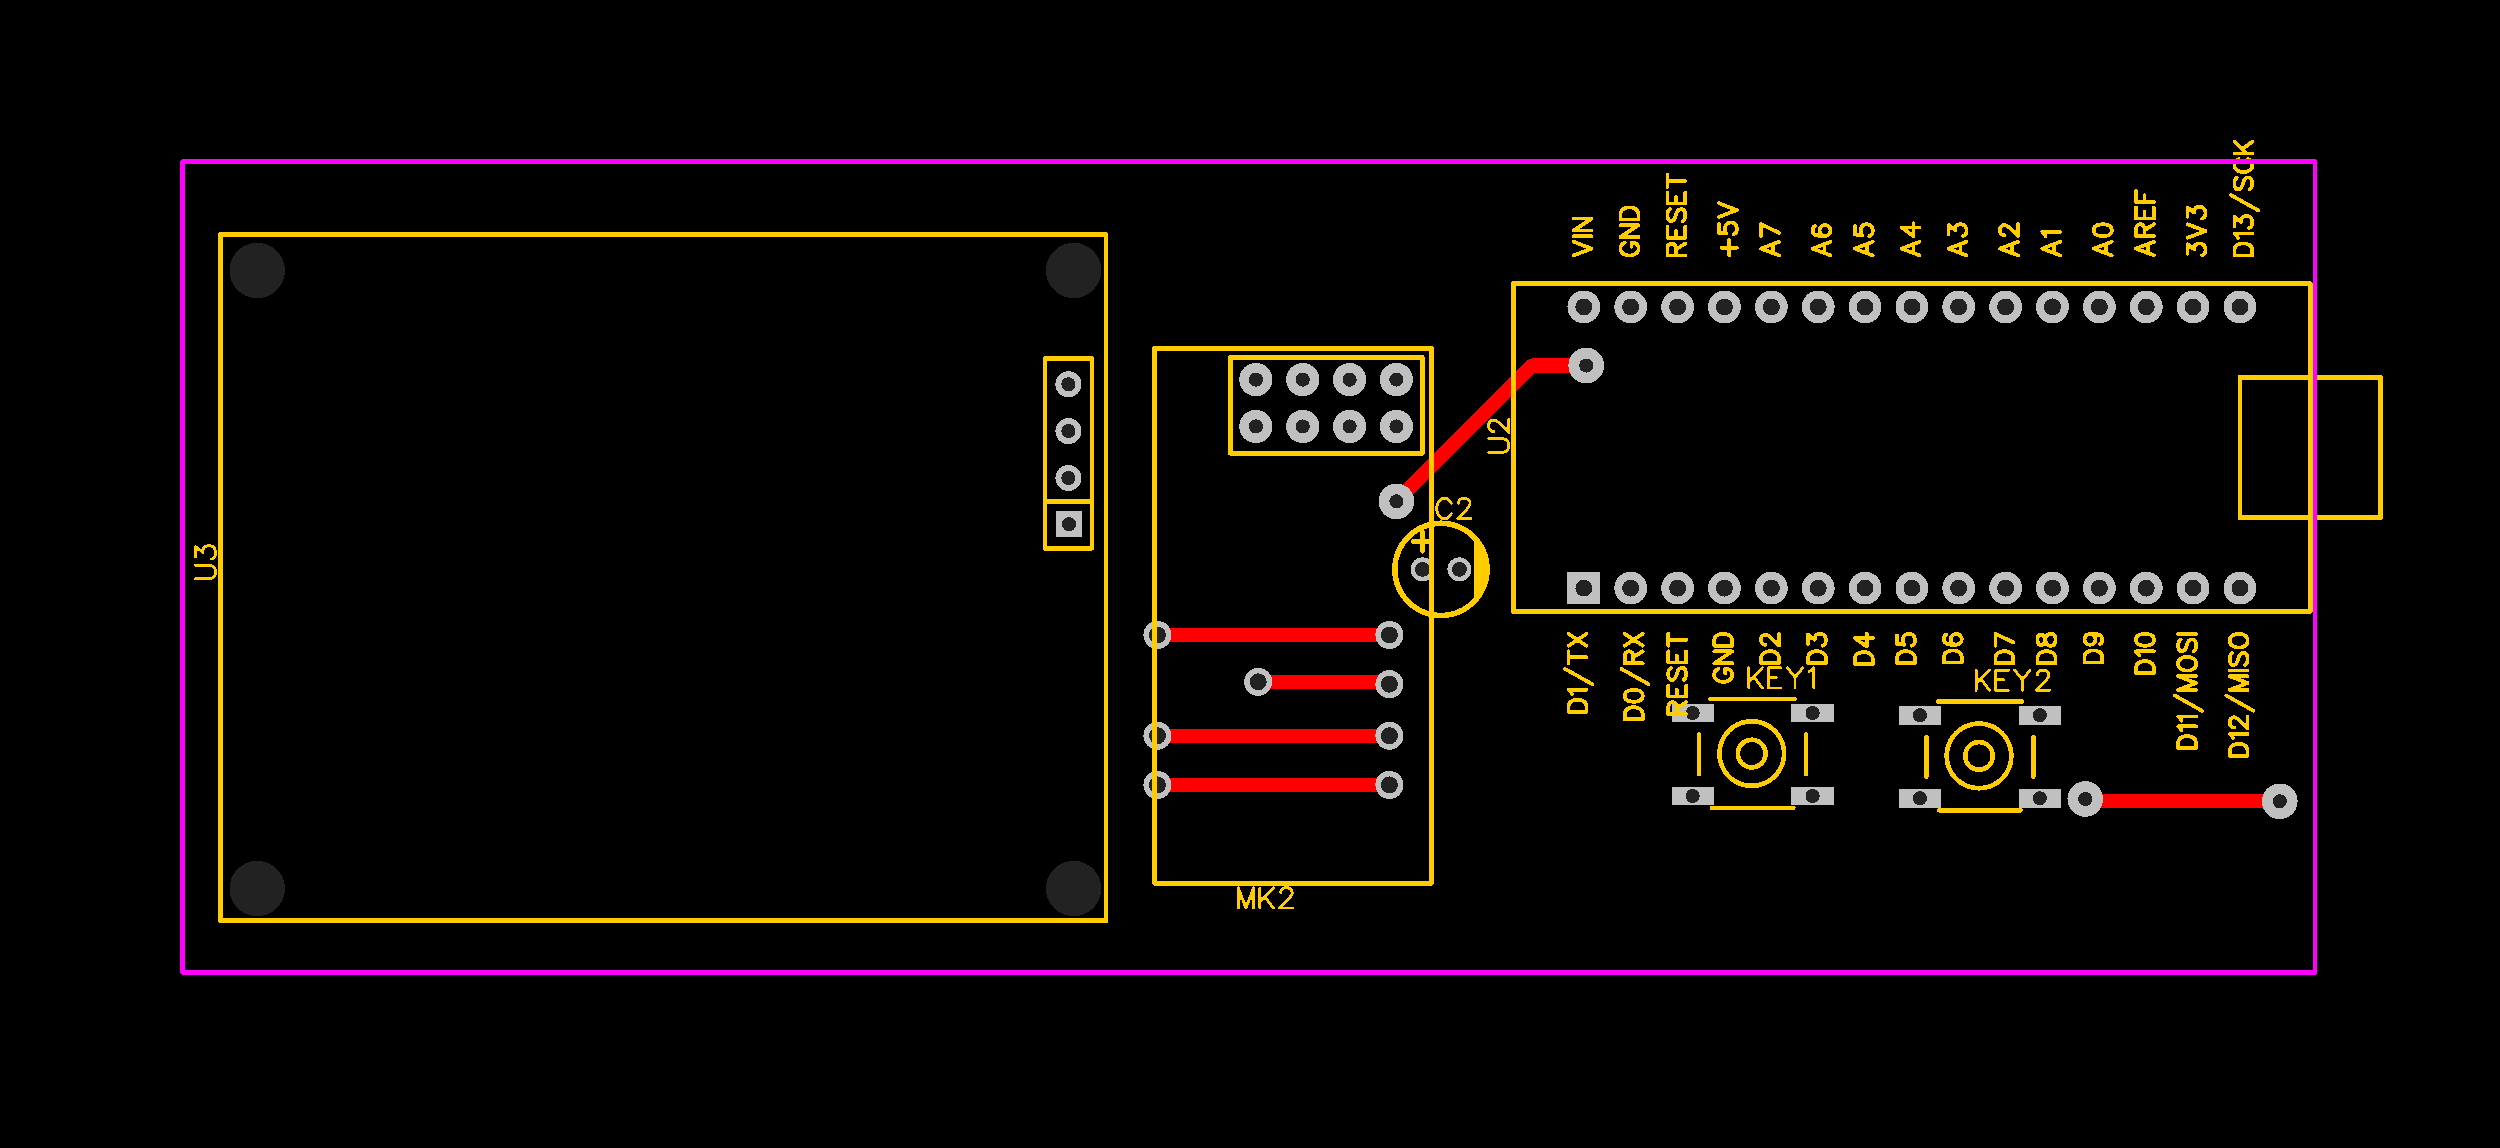<svg xmlns="http://www.w3.org/2000/svg" xmlns:xlink="http://www.w3.org/1999/xlink" width="135.509mm" height="62.23mm" viewBox="4075 3015.5 533.5 245"><title></title><style type="text/css">
*[layerid="1"] {stroke:#FF0000;fill:#FF0000;}
*[layerid="2"] {stroke:#0000FF;fill:#0000FF;}
*[layerid="3"] {stroke:#FFCC00;fill:#FFCC00;}
*[layerid="4"] {stroke:#66CC33;fill:#66CC33;}
*[layerid="5"] {stroke:#808080;fill:#808080;}
*[layerid="6"] {stroke:#800000;fill:#800000;}
*[layerid="7"] {stroke:#800080;fill:#800080;stroke-opacity:0.7;fill-opacity:0.7;}
*[layerid="8"] {stroke:#AA00FF;fill:#AA00FF;stroke-opacity:0.7;fill-opacity:0.7;}
*[layerid="9"] {stroke:#6464FF;fill:#6464FF;}
*[layerid="10"] {stroke:#FF00FF;fill:#FF00FF;}
*[layerid="11"] {stroke:#C0C0C0;fill:#C0C0C0;}
*[layerid="12"] {stroke:#FFFFFF;fill:#FFFFFF;}
*[layerid="13"] {stroke:#33CC99;fill:#33CC99;}
*[layerid="14"] {stroke:#5555FF;fill:#5555FF;}
*[layerid="15"] {stroke:#F022F0;fill:#F022F0;}
*[layerid="19"] {stroke:#66CCFF;fill:#66CCFF;}
*[layerid="21"] {stroke:#999966;fill:#999966;}
*[layerid="22"] {stroke:#008000;fill:#008000;}
*[layerid="23"] {stroke:#00FF00;fill:#00FF00;}
*[layerid="24"] {stroke:#BC8E00;fill:#BC8E00;}
*[layerid="25"] {stroke:#70DBFA;fill:#70DBFA;}
*[layerid="26"] {stroke:#00CC66;fill:#00CC66;}
*[layerid="27"] {stroke:#9966FF;fill:#9966FF;}
*[layerid="28"] {stroke:#800080;fill:#800080;}
*[layerid="29"] {stroke:#008080;fill:#008080;}
*[layerid="30"] {stroke:#15935F;fill:#15935F;}
*[layerid="31"] {stroke:#000080;fill:#000080;}
*[layerid="32"] {stroke:#00B400;fill:#00B400;}
*[layerid="33"] {stroke:#2E4756;fill:#2E4756;}
*[layerid="34"] {stroke:#99842F;fill:#99842F;}
*[layerid="35"] {stroke:#FFFFAA;fill:#FFFFAA;}
*[layerid="36"] {stroke:#99842F;fill:#99842F;}
*[layerid="37"] {stroke:#2E4756;fill:#2E4756;}
*[layerid="38"] {stroke:#3535FF;fill:#3535FF;}
*[layerid="39"] {stroke:#8000BC;fill:#8000BC;}
*[layerid="40"] {stroke:#43AE5F;fill:#43AE5F;}
*[layerid="41"] {stroke:#C3ECCE;fill:#C3ECCE;}
*[layerid="42"] {stroke:#728978;fill:#728978;}
*[layerid="43"] {stroke:#39503F;fill:#39503F;}
*[layerid="44"] {stroke:#0C715D;fill:#0C715D;}
*[layerid="45"] {stroke:#5A8A80;fill:#5A8A80;}
*[layerid="46"] {stroke:#2B937E;fill:#2B937E;}
*[layerid="47"] {stroke:#23999D;fill:#23999D;}
*[layerid="48"] {stroke:#45B4E3;fill:#45B4E3;}
*[layerid="49"] {stroke:#215DA1;fill:#215DA1;}
*[layerid="50"] {stroke:#4564D7;fill:#4564D7;}
*[layerid="51"] {stroke:#6969E9;fill:#6969E9;}
*[layerid="52"] {stroke:#9069E9;fill:#9069E9;}
*[layerid="99"] {stroke:#00CCCC;fill:#00CCCC;}
*[layerid="100"] {stroke:#CC9999;fill:#CC9999;}
*[layerid="Hole"] {stroke:#222222;fill:#222222;}
*[layerid="DRCError"] {stroke:#FAD609;fill:#FAD609;}
*[fill="none"] {fill: none;}
*[stroke="none"] {stroke: none;}
path, polyline, polygon, line {stroke-linecap:round;}
g[c_partid="part_pad"][layerid="1"] ellipse:not([c_etype="pad_outer"]) {fill:#FF0000;}
g[c_partid="part_pad"][layerid="1"] polygon:not([c_etype="pad_outer"]) {fill:#FF0000;}
g[c_partid="part_pad"][layerid="1"] polyline:not([c_etype="pad_outer"]) {stroke:#FF0000;}
g[c_partid="part_pad"][layerid="2"] ellipse:not([c_etype="pad_outer"]) {fill:#0000FF;}
g[c_partid="part_pad"][layerid="2"] polygon:not([c_etype="pad_outer"]) {fill:#0000FF;}
g[c_partid="part_pad"][layerid="2"] polyline:not([c_etype="pad_outer"]) {stroke:#0000FF;}
g[c_partid="part_pad"][layerid="11"] ellipse:not([c_etype="pad_outer"]) {fill:#C0C0C0;}
g[c_partid="part_pad"][layerid="11"] polygon:not([c_etype="pad_outer"]) {fill:#C0C0C0;}
g[c_partid="part_pad"][layerid="11"] polyline:not([c_etype="pad_outer"]) {stroke:#C0C0C0;}
g[c_partid="part_pad"][layerid="11"] circle {fill:#222222;}
g[c_partid="part_pad"][layerid="11"] > polyline:nth-of-type(2) {stroke:#222222;}
g[c_partid="part_pad"][layerid="11"][c_shape="ELLIPSE"]  polyline:nth-last-of-type(1) {stroke:#222222;}
g[c_partid="part_pad"][layerid="11"][c_shape="RECT"]  polyline:nth-last-of-type(1) {stroke:#222222;}
g[c_partid="part_pad"][layerid="11"][c_shape="POLYGON"]  polyline:nth-last-of-type(1) {stroke:#222222;}
g[c_partid="part_via"] > * + circle, #gCurParts g[c_partid="part_via"] > * + circle {fill:#222222;}
g[c_partid="part_pad"] > polygon[c_etype="pad_outer"], #gCurParts g[c_partid="part_pad"] > polygon[c_etype="pad_outer"] {stroke-linejoin: miter;stroke-miterlimit: 100;}
g[c_partid="part_hole"] > circle {fill: #222222;}path, polyline, polygon {stroke-linejoin:round;}
rect, circle, ellipse, polyline, line, polygon, path {shape-rendering:crispEdges;}
</style>
<rect x="4075" y="3015.5" width="533.5" height="245" fill="#000000" stroke="none"/><polyline points="4371.5 3172.5 4322 3172.5" stroke-width="3"  stroke-linecap="round" fill="none" layerid="1" net="U2_6" id="gge479" locked="0" /><polyline points="4343.5 3161 4371 3161 4371.5 3161.5" stroke-width="3"  stroke-linecap="round" fill="none" layerid="1" net="U2_5" id="gge480" locked="0" /><polyline points="4371.5 3151 4322 3151" stroke-width="3"  stroke-linecap="round" fill="none" layerid="1" net="U2_4" id="gge481" locked="0" /><polyline points="4413.5 3093.5 4402 3093.5 4373 3122.5" stroke-width="3"  stroke-linecap="round" fill="none" layerid="1" net="U2_17" id="gge2" locked="0" /><polyline points="4371.5 3183 4322 3183" stroke-width="3"  stroke-linecap="round" fill="none" layerid="1" net="U2_7" id="gge478" locked="0" /><polyline points="4561.5 3186.5 4520.5 3186.5 4520 3186" stroke-width="3"  stroke-linecap="round" fill="none" layerid="1" net="U2_27" id="gge7" locked="0" /><g c_partid="part_pad" c_etype="pinpart" c_origin="4371.5,3151" layerid="11" number="1" net="U2_4" plated ="Y"  id="gge425" locked="0" c_rotation="0" c_width="6" c_height="6" title="U2_4" c_shape="ELLIPSE" pasteexpansion="0" solderexpansion="0.4"><ellipse c_etype="pad_shell" cx="4371.5" cy="3151" rx="3" ry="3" layerid="11" stroke-width="0"/><circle c_etype="pad_hole" cx="4371.5" cy="3151" r="1.8" layerid="11" stroke-width="0"/></g><g c_partid="part_pad" c_etype="pinpart" c_origin="4371.5,3161.5" layerid="11" number="2" net="U2_5" plated ="Y"  id="gge428" locked="0" c_rotation="0" c_width="6" c_height="6" title="U2_5" c_shape="ELLIPSE" pasteexpansion="0" solderexpansion="0.4"><ellipse c_etype="pad_shell" cx="4371.5" cy="3161.5" rx="3" ry="3" layerid="11" stroke-width="0"/><circle c_etype="pad_hole" cx="4371.5" cy="3161.5" r="1.8" layerid="11" stroke-width="0"/></g><g c_partid="part_pad" c_etype="pinpart" c_origin="4371.5,3172.5" layerid="11" number="3" net="U2_6" plated ="Y"  id="gge431" locked="0" c_rotation="0" c_width="6" c_height="6" title="U2_6" c_shape="ELLIPSE" pasteexpansion="0" solderexpansion="0.4"><ellipse c_etype="pad_shell" cx="4371.5" cy="3172.5" rx="3" ry="3" layerid="11" stroke-width="0"/><circle c_etype="pad_hole" cx="4371.5" cy="3172.5" r="1.8" layerid="11" stroke-width="0"/></g><g c_partid="part_pad" c_etype="pinpart" c_origin="4371.5,3183" layerid="11" number="4" net="U2_7" plated ="Y"  id="gge434" locked="0" c_rotation="0" c_width="6" c_height="6" title="U2_7" c_shape="ELLIPSE" pasteexpansion="0" solderexpansion="0.4"><ellipse c_etype="pad_shell" cx="4371.5" cy="3183" rx="3" ry="3" layerid="11" stroke-width="0"/><circle c_etype="pad_hole" cx="4371.5" cy="3183" r="1.8" layerid="11" stroke-width="0"/></g><g c_partid="part_pad" c_etype="pinpart" c_origin="4322,3151" layerid="11" number="5" net="U2_4" plated ="Y"  id="gge437" locked="0" c_rotation="0" c_width="6" c_height="6" title="U2_4" c_shape="ELLIPSE" pasteexpansion="0" solderexpansion="0.4"><ellipse c_etype="pad_shell" cx="4322" cy="3151" rx="3" ry="3" layerid="11" stroke-width="0"/><circle c_etype="pad_hole" cx="4322" cy="3151" r="1.8" layerid="11" stroke-width="0"/></g><g c_partid="part_pad" c_etype="pinpart" c_origin="4343.5,3161" layerid="11" number="6" net="U2_5" plated ="Y"  id="gge440" locked="0" c_rotation="0" c_width="6" c_height="6" title="U2_5" c_shape="ELLIPSE" pasteexpansion="0" solderexpansion="0.4"><ellipse c_etype="pad_shell" cx="4343.5" cy="3161" rx="3" ry="3" layerid="11" stroke-width="0"/><circle c_etype="pad_hole" cx="4343.5" cy="3161" r="1.8" layerid="11" stroke-width="0"/></g><g c_partid="part_pad" c_etype="pinpart" c_origin="4322,3172.5" layerid="11" number="7" net="U2_6" plated ="Y"  id="gge443" locked="0" c_rotation="0" c_width="6" c_height="6" title="U2_6" c_shape="ELLIPSE" pasteexpansion="0" solderexpansion="0.4"><ellipse c_etype="pad_shell" cx="4322" cy="3172.5" rx="3" ry="3" layerid="11" stroke-width="0"/><circle c_etype="pad_hole" cx="4322" cy="3172.5" r="1.8" layerid="11" stroke-width="0"/></g><g c_partid="part_pad" c_etype="pinpart" c_origin="4322,3183" layerid="11" number="8" net="U2_7" plated ="Y"  id="gge446" locked="0" c_rotation="0" c_width="6" c_height="6" title="U2_7" c_shape="ELLIPSE" pasteexpansion="0" solderexpansion="0.4"><ellipse c_etype="pad_shell" cx="4322" cy="3183" rx="3" ry="3" layerid="11" stroke-width="0"/><circle c_etype="pad_hole" cx="4322" cy="3183" r="1.8" layerid="11" stroke-width="0"/></g><g c_partid="part_pad" c_etype="pinpart" c_origin="4303,3097.5" layerid="11" number="VCC" net="U2_27" plated ="Y"  id="gge71" locked="0" c_rotation="90" c_width="5.57" c_height="5.57" title="U2_27" c_shape="ELLIPSE" pasteexpansion="0" solderexpansion="0.4"><ellipse c_etype="pad_shell" cx="4303" cy="3097.5" rx="2.785" ry="2.785" layerid="11" stroke-width="0"/><circle c_etype="pad_hole" cx="4303" cy="3097.5" r="1.5" layerid="11" stroke-width="0"/></g><g c_partid="part_pad" c_etype="pinpart" c_origin="4303,3107.5" layerid="11" number="IN2" net="U2_7" plated ="Y"  id="gge76" locked="0" c_rotation="90" c_width="5.57" c_height="5.57" title="U2_7" c_shape="ELLIPSE" pasteexpansion="0" solderexpansion="0.4"><ellipse c_etype="pad_shell" cx="4303" cy="3107.5" rx="2.785" ry="2.785" layerid="11" stroke-width="0"/><circle c_etype="pad_hole" cx="4303" cy="3107.5" r="1.5" layerid="11" stroke-width="0"/></g><g c_partid="part_pad" c_etype="pinpart" c_origin="4303,3117.5" layerid="11" number="IN1" net="U2_6" plated ="Y"  id="gge81" locked="0" c_rotation="90" c_width="5.57" c_height="5.57" title="U2_6" c_shape="ELLIPSE" pasteexpansion="0" solderexpansion="0.4"><ellipse c_etype="pad_shell" cx="4303" cy="3117.5" rx="2.785" ry="2.785" layerid="11" stroke-width="0"/><circle c_etype="pad_hole" cx="4303" cy="3117.5" r="1.5" layerid="11" stroke-width="0"/></g><g c_partid="part_pad" c_etype="pinpart" c_origin="4303.126,3127.354" layerid="11" number="GND" net="U2_4" plated ="Y"  id="gge86" locked="0" c_rotation="90" c_width="5.57" c_height="5.57" title="U2_4" c_shape="RECT" pasteexpansion="0" solderexpansion="0.4"><polygon  c_etype="pad_shell" points="4300.341 3130.139 4300.341 3124.569 4305.911 3124.569 4305.911 3130.139" layerid="11" stroke-width="0" /><circle c_etype="pad_hole" cx="4303.126" cy="3127.354" r="1.5" layerid="11" stroke-width="0"/></g><g c_partid="part_pad" c_etype="pinpart" c_origin="4413,3141" layerid="11" number="1" net="U2_1" plated ="Y"  id="gge161" locked="0" c_rotation="0" c_width="7" c_height="7" title="U2_1" c_shape="RECT" pasteexpansion="0" solderexpansion="0.4"><polygon  c_etype="pad_shell" points="4409.5 3137.5 4416.5 3137.5 4416.5 3144.5 4409.5 3144.5" layerid="11" stroke-width="0" /><circle c_etype="pad_hole" cx="4413" cy="3141" r="1.8" layerid="11" stroke-width="0"/></g><g c_partid="part_pad" c_etype="pinpart" c_origin="4423,3141" layerid="11" number="2" net="U2_2" plated ="Y"  id="gge166" locked="0" c_rotation="0" c_width="7" c_height="7" title="U2_2" c_shape="ELLIPSE" pasteexpansion="0" solderexpansion="0.4"><ellipse c_etype="pad_shell" cx="4423" cy="3141" rx="3.5" ry="3.5" layerid="11" stroke-width="0"/><circle c_etype="pad_hole" cx="4423" cy="3141" r="1.8" layerid="11" stroke-width="0"/></g><g c_partid="part_pad" c_etype="pinpart" c_origin="4433,3141" layerid="11" number="3" net="U2_3" plated ="Y"  id="gge171" locked="0" c_rotation="0" c_width="7" c_height="7" title="U2_3" c_shape="ELLIPSE" pasteexpansion="0" solderexpansion="0.4"><ellipse c_etype="pad_shell" cx="4433" cy="3141" rx="3.5" ry="3.5" layerid="11" stroke-width="0"/><circle c_etype="pad_hole" cx="4433" cy="3141" r="1.8" layerid="11" stroke-width="0"/></g><g c_partid="part_pad" c_etype="pinpart" c_origin="4443,3141" layerid="11" number="4" net="U2_4" plated ="Y"  id="gge176" locked="0" c_rotation="0" c_width="7" c_height="7" title="U2_4" c_shape="ELLIPSE" pasteexpansion="0" solderexpansion="0.4"><ellipse c_etype="pad_shell" cx="4443" cy="3141" rx="3.5" ry="3.5" layerid="11" stroke-width="0"/><circle c_etype="pad_hole" cx="4443" cy="3141" r="1.8" layerid="11" stroke-width="0"/></g><g c_partid="part_pad" c_etype="pinpart" c_origin="4453,3141" layerid="11" number="5" net="U2_5" plated ="Y"  id="gge181" locked="0" c_rotation="0" c_width="7" c_height="7" title="U2_5" c_shape="ELLIPSE" pasteexpansion="0" solderexpansion="0.4"><ellipse c_etype="pad_shell" cx="4453" cy="3141" rx="3.5" ry="3.5" layerid="11" stroke-width="0"/><circle c_etype="pad_hole" cx="4453" cy="3141" r="1.8" layerid="11" stroke-width="0"/></g><g c_partid="part_pad" c_etype="pinpart" c_origin="4463,3141" layerid="11" number="6" net="U2_6" plated ="Y"  id="gge186" locked="0" c_rotation="0" c_width="7" c_height="7" title="U2_6" c_shape="ELLIPSE" pasteexpansion="0" solderexpansion="0.4"><ellipse c_etype="pad_shell" cx="4463" cy="3141" rx="3.5" ry="3.5" layerid="11" stroke-width="0"/><circle c_etype="pad_hole" cx="4463" cy="3141" r="1.8" layerid="11" stroke-width="0"/></g><g c_partid="part_pad" c_etype="pinpart" c_origin="4473,3141" layerid="11" number="7" net="U2_7" plated ="Y"  id="gge191" locked="0" c_rotation="0" c_width="7" c_height="7" title="U2_7" c_shape="ELLIPSE" pasteexpansion="0" solderexpansion="0.4"><ellipse c_etype="pad_shell" cx="4473" cy="3141" rx="3.5" ry="3.5" layerid="11" stroke-width="0"/><circle c_etype="pad_hole" cx="4473" cy="3141" r="1.8" layerid="11" stroke-width="0"/></g><g c_partid="part_pad" c_etype="pinpart" c_origin="4483,3141" layerid="11" number="8" net="U2_8" plated ="Y"  id="gge196" locked="0" c_rotation="0" c_width="7" c_height="7" title="U2_8" c_shape="ELLIPSE" pasteexpansion="0" solderexpansion="0.4"><ellipse c_etype="pad_shell" cx="4483" cy="3141" rx="3.5" ry="3.5" layerid="11" stroke-width="0"/><circle c_etype="pad_hole" cx="4483" cy="3141" r="1.8" layerid="11" stroke-width="0"/></g><g c_partid="part_pad" c_etype="pinpart" c_origin="4493,3141" layerid="11" number="9" net="U2_9" plated ="Y"  id="gge201" locked="0" c_rotation="0" c_width="7" c_height="7" title="U2_9" c_shape="ELLIPSE" pasteexpansion="0" solderexpansion="0.4"><ellipse c_etype="pad_shell" cx="4493" cy="3141" rx="3.5" ry="3.5" layerid="11" stroke-width="0"/><circle c_etype="pad_hole" cx="4493" cy="3141" r="1.8" layerid="11" stroke-width="0"/></g><g c_partid="part_pad" c_etype="pinpart" c_origin="4503,3141" layerid="11" number="10" net="U2_10" plated ="Y"  id="gge206" locked="0" c_rotation="0" c_width="7" c_height="7" title="U2_10" c_shape="ELLIPSE" pasteexpansion="0" solderexpansion="0.4"><ellipse c_etype="pad_shell" cx="4503" cy="3141" rx="3.5" ry="3.5" layerid="11" stroke-width="0"/><circle c_etype="pad_hole" cx="4503" cy="3141" r="1.8" layerid="11" stroke-width="0"/></g><g c_partid="part_pad" c_etype="pinpart" c_origin="4513,3141" layerid="11" number="11" net="U2_11" plated ="Y"  id="gge211" locked="0" c_rotation="0" c_width="7" c_height="7" title="U2_11" c_shape="ELLIPSE" pasteexpansion="0" solderexpansion="0.4"><ellipse c_etype="pad_shell" cx="4513" cy="3141" rx="3.5" ry="3.5" layerid="11" stroke-width="0"/><circle c_etype="pad_hole" cx="4513" cy="3141" r="1.8" layerid="11" stroke-width="0"/></g><g c_partid="part_pad" c_etype="pinpart" c_origin="4523,3141" layerid="11" number="12" net="U2_12" plated ="Y"  id="gge216" locked="0" c_rotation="0" c_width="7" c_height="7" title="U2_12" c_shape="ELLIPSE" pasteexpansion="0" solderexpansion="0.4"><ellipse c_etype="pad_shell" cx="4523" cy="3141" rx="3.5" ry="3.5" layerid="11" stroke-width="0"/><circle c_etype="pad_hole" cx="4523" cy="3141" r="1.8" layerid="11" stroke-width="0"/></g><g c_partid="part_pad" c_etype="pinpart" c_origin="4533,3141" layerid="11" number="13" net="U2_13" plated ="Y"  id="gge221" locked="0" c_rotation="0" c_width="7" c_height="7" title="U2_13" c_shape="ELLIPSE" pasteexpansion="0" solderexpansion="0.4"><ellipse c_etype="pad_shell" cx="4533" cy="3141" rx="3.5" ry="3.5" layerid="11" stroke-width="0"/><circle c_etype="pad_hole" cx="4533" cy="3141" r="1.8" layerid="11" stroke-width="0"/></g><g c_partid="part_pad" c_etype="pinpart" c_origin="4543,3141" layerid="11" number="14" net="U2_14" plated ="Y"  id="gge226" locked="0" c_rotation="0" c_width="7" c_height="7" title="U2_14" c_shape="ELLIPSE" pasteexpansion="0" solderexpansion="0.4"><ellipse c_etype="pad_shell" cx="4543" cy="3141" rx="3.5" ry="3.5" layerid="11" stroke-width="0"/><circle c_etype="pad_hole" cx="4543" cy="3141" r="1.8" layerid="11" stroke-width="0"/></g><g c_partid="part_pad" c_etype="pinpart" c_origin="4553,3141" layerid="11" number="15" net="U2_15" plated ="Y"  id="gge231" locked="0" c_rotation="0" c_width="7" c_height="7" title="U2_15" c_shape="ELLIPSE" pasteexpansion="0" solderexpansion="0.4"><ellipse c_etype="pad_shell" cx="4553" cy="3141" rx="3.5" ry="3.5" layerid="11" stroke-width="0"/><circle c_etype="pad_hole" cx="4553" cy="3141" r="1.8" layerid="11" stroke-width="0"/></g><g c_partid="part_pad" c_etype="pinpart" c_origin="4413,3081" layerid="11" number="30" net="U2_30" plated ="Y"  id="gge236" locked="0" c_rotation="0" c_width="7" c_height="7" title="U2_30" c_shape="ELLIPSE" pasteexpansion="0" solderexpansion="0.4"><ellipse c_etype="pad_shell" cx="4413" cy="3081" rx="3.5" ry="3.5" layerid="11" stroke-width="0"/><circle c_etype="pad_hole" cx="4413" cy="3081" r="1.8" layerid="11" stroke-width="0"/></g><g c_partid="part_pad" c_etype="pinpart" c_origin="4423,3081" layerid="11" number="29" net="U2_29" plated ="Y"  id="gge241" locked="0" c_rotation="0" c_width="7" c_height="7" title="U2_29" c_shape="ELLIPSE" pasteexpansion="0" solderexpansion="0.4"><ellipse c_etype="pad_shell" cx="4423" cy="3081" rx="3.5" ry="3.5" layerid="11" stroke-width="0"/><circle c_etype="pad_hole" cx="4423" cy="3081" r="1.8" layerid="11" stroke-width="0"/></g><g c_partid="part_pad" c_etype="pinpart" c_origin="4433,3081" layerid="11" number="28" net="U2_28" plated ="Y"  id="gge246" locked="0" c_rotation="0" c_width="7" c_height="7" title="U2_28" c_shape="ELLIPSE" pasteexpansion="0" solderexpansion="0.4"><ellipse c_etype="pad_shell" cx="4433" cy="3081" rx="3.5" ry="3.5" layerid="11" stroke-width="0"/><circle c_etype="pad_hole" cx="4433" cy="3081" r="1.8" layerid="11" stroke-width="0"/></g><g c_partid="part_pad" c_etype="pinpart" c_origin="4443,3081" layerid="11" number="27" net="U2_27" plated ="Y"  id="gge251" locked="0" c_rotation="0" c_width="7" c_height="7" title="U2_27" c_shape="ELLIPSE" pasteexpansion="0" solderexpansion="0.4"><ellipse c_etype="pad_shell" cx="4443" cy="3081" rx="3.5" ry="3.5" layerid="11" stroke-width="0"/><circle c_etype="pad_hole" cx="4443" cy="3081" r="1.8" layerid="11" stroke-width="0"/></g><g c_partid="part_pad" c_etype="pinpart" c_origin="4453,3081" layerid="11" number="26" net="U2_26" plated ="Y"  id="gge256" locked="0" c_rotation="0" c_width="7" c_height="7" title="U2_26" c_shape="ELLIPSE" pasteexpansion="0" solderexpansion="0.4"><ellipse c_etype="pad_shell" cx="4453" cy="3081" rx="3.5" ry="3.5" layerid="11" stroke-width="0"/><circle c_etype="pad_hole" cx="4453" cy="3081" r="1.8" layerid="11" stroke-width="0"/></g><g c_partid="part_pad" c_etype="pinpart" c_origin="4463,3081" layerid="11" number="25" net="U2_25" plated ="Y"  id="gge261" locked="0" c_rotation="0" c_width="7" c_height="7" title="U2_25" c_shape="ELLIPSE" pasteexpansion="0" solderexpansion="0.4"><ellipse c_etype="pad_shell" cx="4463" cy="3081" rx="3.5" ry="3.5" layerid="11" stroke-width="0"/><circle c_etype="pad_hole" cx="4463" cy="3081" r="1.8" layerid="11" stroke-width="0"/></g><g c_partid="part_pad" c_etype="pinpart" c_origin="4473,3081" layerid="11" number="24" net="U2_24" plated ="Y"  id="gge266" locked="0" c_rotation="0" c_width="7" c_height="7" title="U2_24" c_shape="ELLIPSE" pasteexpansion="0" solderexpansion="0.4"><ellipse c_etype="pad_shell" cx="4473" cy="3081" rx="3.5" ry="3.5" layerid="11" stroke-width="0"/><circle c_etype="pad_hole" cx="4473" cy="3081" r="1.8" layerid="11" stroke-width="0"/></g><g c_partid="part_pad" c_etype="pinpart" c_origin="4483,3081" layerid="11" number="23" net="U2_23" plated ="Y"  id="gge271" locked="0" c_rotation="0" c_width="7" c_height="7" title="U2_23" c_shape="ELLIPSE" pasteexpansion="0" solderexpansion="0.4"><ellipse c_etype="pad_shell" cx="4483" cy="3081" rx="3.5" ry="3.5" layerid="11" stroke-width="0"/><circle c_etype="pad_hole" cx="4483" cy="3081" r="1.8" layerid="11" stroke-width="0"/></g><g c_partid="part_pad" c_etype="pinpart" c_origin="4493,3081" layerid="11" number="22" net="U2_22" plated ="Y"  id="gge276" locked="0" c_rotation="0" c_width="7" c_height="7" title="U2_22" c_shape="ELLIPSE" pasteexpansion="0" solderexpansion="0.4"><ellipse c_etype="pad_shell" cx="4493" cy="3081" rx="3.5" ry="3.5" layerid="11" stroke-width="0"/><circle c_etype="pad_hole" cx="4493" cy="3081" r="1.8" layerid="11" stroke-width="0"/></g><g c_partid="part_pad" c_etype="pinpart" c_origin="4503,3081" layerid="11" number="21" net="U2_21" plated ="Y"  id="gge281" locked="0" c_rotation="0" c_width="7" c_height="7" title="U2_21" c_shape="ELLIPSE" pasteexpansion="0" solderexpansion="0.4"><ellipse c_etype="pad_shell" cx="4503" cy="3081" rx="3.5" ry="3.5" layerid="11" stroke-width="0"/><circle c_etype="pad_hole" cx="4503" cy="3081" r="1.8" layerid="11" stroke-width="0"/></g><g c_partid="part_pad" c_etype="pinpart" c_origin="4513,3081" layerid="11" number="20" net="U2_20" plated ="Y"  id="gge286" locked="0" c_rotation="0" c_width="7" c_height="7" title="U2_20" c_shape="ELLIPSE" pasteexpansion="0" solderexpansion="0.4"><ellipse c_etype="pad_shell" cx="4513" cy="3081" rx="3.5" ry="3.5" layerid="11" stroke-width="0"/><circle c_etype="pad_hole" cx="4513" cy="3081" r="1.8" layerid="11" stroke-width="0"/></g><g c_partid="part_pad" c_etype="pinpart" c_origin="4523,3081" layerid="11" number="19" net="U2_19" plated ="Y"  id="gge291" locked="0" c_rotation="0" c_width="7" c_height="7" title="U2_19" c_shape="ELLIPSE" pasteexpansion="0" solderexpansion="0.4"><ellipse c_etype="pad_shell" cx="4523" cy="3081" rx="3.5" ry="3.5" layerid="11" stroke-width="0"/><circle c_etype="pad_hole" cx="4523" cy="3081" r="1.8" layerid="11" stroke-width="0"/></g><g c_partid="part_pad" c_etype="pinpart" c_origin="4533,3081" layerid="11" number="18" net="U2_18" plated ="Y"  id="gge296" locked="0" c_rotation="0" c_width="7" c_height="7" title="U2_18" c_shape="ELLIPSE" pasteexpansion="0" solderexpansion="0.4"><ellipse c_etype="pad_shell" cx="4533" cy="3081" rx="3.5" ry="3.5" layerid="11" stroke-width="0"/><circle c_etype="pad_hole" cx="4533" cy="3081" r="1.8" layerid="11" stroke-width="0"/></g><g c_partid="part_pad" c_etype="pinpart" c_origin="4543,3081" layerid="11" number="17" net="U2_17" plated ="Y"  id="gge301" locked="0" c_rotation="0" c_width="7" c_height="7" title="U2_17" c_shape="ELLIPSE" pasteexpansion="0" solderexpansion="0.4"><ellipse c_etype="pad_shell" cx="4543" cy="3081" rx="3.5" ry="3.5" layerid="11" stroke-width="0"/><circle c_etype="pad_hole" cx="4543" cy="3081" r="1.8" layerid="11" stroke-width="0"/></g><g c_partid="part_pad" c_etype="pinpart" c_origin="4553,3081" layerid="11" number="16" net="U2_16" plated ="Y"  id="gge306" locked="0" c_rotation="0" c_width="7" c_height="7" title="U2_16" c_shape="ELLIPSE" pasteexpansion="0" solderexpansion="0.4"><ellipse c_etype="pad_shell" cx="4553" cy="3081" rx="3.5" ry="3.5" layerid="11" stroke-width="0"/><circle c_etype="pad_hole" cx="4553" cy="3081" r="1.8" layerid="11" stroke-width="0"/></g><g c_partid="part_pad" c_etype="pinpart" c_origin="4372.99,3096.495" layerid="11" number="1" net="U2_4" plated ="Y"  id="gge321" locked="0" c_rotation="180" c_width="7.087" c_height="7.087" title="U2_4" c_shape="ELLIPSE" pasteexpansion="0" solderexpansion="0.4"><ellipse c_etype="pad_shell" cx="4372.99" cy="3096.495" rx="3.543" ry="3.543" layerid="11" stroke-width="0"/><circle c_etype="pad_hole" cx="4372.99" cy="3096.495" r="1.5" layerid="11" stroke-width="0"/></g><g c_partid="part_pad" c_etype="pinpart" c_origin="4373,3106.505" layerid="11" number="2" net="U2_17" plated ="Y"  id="gge326" locked="0" c_rotation="180" c_width="7.087" c_height="7.087" title="U2_17" c_shape="ELLIPSE" pasteexpansion="0" solderexpansion="0.4"><ellipse c_etype="pad_shell" cx="4373" cy="3106.505" rx="3.543" ry="3.543" layerid="11" stroke-width="0"/><circle c_etype="pad_hole" cx="4373" cy="3106.505" r="1.5" layerid="11" stroke-width="0"/></g><g c_partid="part_pad" c_etype="pinpart" c_origin="4363,3096.505" layerid="11" number="3" net="U2_12" plated ="Y"  id="gge331" locked="0" c_rotation="180" c_width="7.087" c_height="7.087" title="U2_12" c_shape="ELLIPSE" pasteexpansion="0" solderexpansion="0.4"><ellipse c_etype="pad_shell" cx="4363" cy="3096.505" rx="3.543" ry="3.543" layerid="11" stroke-width="0"/><circle c_etype="pad_hole" cx="4363" cy="3096.505" r="1.5" layerid="11" stroke-width="0"/></g><g c_partid="part_pad" c_etype="pinpart" c_origin="4363,3106.505" layerid="11" number="4" net="U2_13" plated ="Y"  id="gge336" locked="0" c_rotation="180" c_width="7.087" c_height="7.087" title="U2_13" c_shape="ELLIPSE" pasteexpansion="0" solderexpansion="0.4"><ellipse c_etype="pad_shell" cx="4363" cy="3106.505" rx="3.543" ry="3.543" layerid="11" stroke-width="0"/><circle c_etype="pad_hole" cx="4363" cy="3106.505" r="1.5" layerid="11" stroke-width="0"/></g><g c_partid="part_pad" c_etype="pinpart" c_origin="4353,3096.505" layerid="11" number="5" net="U2_16" plated ="Y"  id="gge341" locked="0" c_rotation="180" c_width="7.087" c_height="7.087" title="U2_16" c_shape="ELLIPSE" pasteexpansion="0" solderexpansion="0.4"><ellipse c_etype="pad_shell" cx="4353" cy="3096.505" rx="3.543" ry="3.543" layerid="11" stroke-width="0"/><circle c_etype="pad_hole" cx="4353" cy="3096.505" r="1.5" layerid="11" stroke-width="0"/></g><g c_partid="part_pad" c_etype="pinpart" c_origin="4353,3106.505" layerid="11" number="6" net="U2_14" plated ="Y"  id="gge346" locked="0" c_rotation="180" c_width="7.087" c_height="7.087" title="U2_14" c_shape="ELLIPSE" pasteexpansion="0" solderexpansion="0.4"><ellipse c_etype="pad_shell" cx="4353" cy="3106.505" rx="3.543" ry="3.543" layerid="11" stroke-width="0"/><circle c_etype="pad_hole" cx="4353" cy="3106.505" r="1.5" layerid="11" stroke-width="0"/></g><g c_partid="part_pad" c_etype="pinpart" c_origin="4343,3096.505" layerid="11" number="7" net="U2_15" plated ="Y"  id="gge351" locked="0" c_rotation="180" c_width="7.087" c_height="7.087" title="U2_15" c_shape="ELLIPSE" pasteexpansion="0" solderexpansion="0.4"><ellipse c_etype="pad_shell" cx="4343" cy="3096.505" rx="3.543" ry="3.543" layerid="11" stroke-width="0"/><circle c_etype="pad_hole" cx="4343" cy="3096.505" r="1.5" layerid="11" stroke-width="0"/></g><g c_partid="part_pad" c_etype="pinpart" c_origin="4343,3106.505" layerid="11" number="8" net="U2_5" plated ="Y"  id="gge356" locked="0" c_rotation="180" c_width="7.087" c_height="7.087" title="U2_5" c_shape="ELLIPSE" pasteexpansion="0" solderexpansion="0.4"><ellipse c_etype="pad_shell" cx="4343" cy="3106.505" rx="3.543" ry="3.543" layerid="11" stroke-width="0"/><circle c_etype="pad_hole" cx="4343" cy="3106.505" r="1.5" layerid="11" stroke-width="0"/></g><g c_partid="part_pad" c_etype="pinpart" c_origin="4378.563,3137" layerid="11" number="1" net="U2_17" plated ="Y"  id="gge370" locked="0" c_rotation="0" c_width="5.118" c_height="5.118" title="U2_17" c_shape="ELLIPSE" pasteexpansion="0" solderexpansion="0.4"><ellipse c_etype="pad_shell" cx="4378.563" cy="3137" rx="2.559" ry="2.559" layerid="11" stroke-width="0"/><circle c_etype="pad_hole" cx="4378.563" cy="3137" r="1.575" layerid="11" stroke-width="0"/></g><g c_partid="part_pad" c_etype="pinpart" c_origin="4386.437,3137" layerid="11" number="2" net="U2_4" plated ="Y"  id="gge375" locked="0" c_rotation="0" c_width="5.118" c_height="5.118" title="U2_4" c_shape="ELLIPSE" pasteexpansion="0" solderexpansion="0.4"><ellipse c_etype="pad_shell" cx="4386.437" cy="3137" rx="2.559" ry="2.559" layerid="11" stroke-width="0"/><circle c_etype="pad_hole" cx="4386.437" cy="3137" r="1.575" layerid="11" stroke-width="0"/></g><g c_partid="part_pad" c_etype="pinpart" c_origin="4436.205,3167.642" layerid="11" number="4" net="U2_6" plated ="Y"  id="gge391" locked="0" c_rotation="0" c_width="9" c_height="4" title="U2_6" c_shape="RECT" pasteexpansion="0" solderexpansion="0.4"><polygon  c_etype="pad_shell" points="4431.705 3165.642 4440.705 3165.642 4440.705 3169.642 4431.705 3169.642" layerid="11" stroke-width="0" /><circle c_etype="pad_hole" cx="4436.205" cy="3167.642" r="1.5" layerid="11" stroke-width="0"/></g><g c_partid="part_pad" c_etype="pinpart" c_origin="4461.795,3167.642" layerid="11" number="3" net="U2_6" plated ="Y"  id="gge393" locked="0" c_rotation="0" c_width="9" c_height="4" title="U2_6" c_shape="RECT" pasteexpansion="0" solderexpansion="0.4"><polygon  c_etype="pad_shell" points="4457.295 3165.642 4466.295 3165.642 4466.295 3169.642 4457.295 3169.642" layerid="11" stroke-width="0" /><circle c_etype="pad_hole" cx="4461.795" cy="3167.642" r="1.5" layerid="11" stroke-width="0"/></g><g c_partid="part_pad" c_etype="pinpart" c_origin="4461.795,3185.358" layerid="11" number="2" net="U2_27" plated ="Y"  id="gge395" locked="0" c_rotation="0" c_width="9" c_height="4" title="U2_27" c_shape="RECT" pasteexpansion="0" solderexpansion="0.4"><polygon  c_etype="pad_shell" points="4457.295 3183.358 4466.295 3183.358 4466.295 3187.358 4457.295 3187.358" layerid="11" stroke-width="0" /><circle c_etype="pad_hole" cx="4461.795" cy="3185.358" r="1.5" layerid="11" stroke-width="0"/></g><g c_partid="part_pad" c_etype="pinpart" c_origin="4436.205,3185.358" layerid="11" number="1" net="U2_27" plated ="Y"  id="gge397" locked="0" c_rotation="0" c_width="9" c_height="4" title="U2_27" c_shape="RECT" pasteexpansion="0" solderexpansion="0.4"><polygon  c_etype="pad_shell" points="4431.705 3183.358 4440.705 3183.358 4440.705 3187.358 4431.705 3187.358" layerid="11" stroke-width="0" /><circle c_etype="pad_hole" cx="4436.205" cy="3185.358" r="1.5" layerid="11" stroke-width="0"/></g><g c_partid="part_pad" c_etype="pinpart" c_origin="4484.705,3168.142" layerid="11" number="4" net="U2_7" plated ="Y"  id="gge410" locked="0" c_rotation="0" c_width="9" c_height="4" title="U2_7" c_shape="RECT" pasteexpansion="0" solderexpansion="0.4"><polygon  c_etype="pad_shell" points="4480.205 3166.142 4489.205 3166.142 4489.205 3170.142 4480.205 3170.142" layerid="11" stroke-width="0" /><circle c_etype="pad_hole" cx="4484.705" cy="3168.142" r="1.5" layerid="11" stroke-width="0"/></g><g c_partid="part_pad" c_etype="pinpart" c_origin="4510.295,3168.142" layerid="11" number="3" net="U2_7" plated ="Y"  id="gge412" locked="0" c_rotation="0" c_width="9" c_height="4" title="U2_7" c_shape="RECT" pasteexpansion="0" solderexpansion="0.4"><polygon  c_etype="pad_shell" points="4505.795 3166.142 4514.795 3166.142 4514.795 3170.142 4505.795 3170.142" layerid="11" stroke-width="0" /><circle c_etype="pad_hole" cx="4510.295" cy="3168.142" r="1.5" layerid="11" stroke-width="0"/></g><g c_partid="part_pad" c_etype="pinpart" c_origin="4510.295,3185.858" layerid="11" number="2" net="U2_27" plated ="Y"  id="gge414" locked="0" c_rotation="0" c_width="9" c_height="4" title="U2_27" c_shape="RECT" pasteexpansion="0" solderexpansion="0.4"><polygon  c_etype="pad_shell" points="4505.795 3183.858 4514.795 3183.858 4514.795 3187.858 4505.795 3187.858" layerid="11" stroke-width="0" /><circle c_etype="pad_hole" cx="4510.295" cy="3185.858" r="1.5" layerid="11" stroke-width="0"/></g><g c_partid="part_pad" c_etype="pinpart" c_origin="4484.705,3185.858" layerid="11" number="1" net="U2_27" plated ="Y"  id="gge416" locked="0" c_rotation="0" c_width="9" c_height="4" title="U2_27" c_shape="RECT" pasteexpansion="0" solderexpansion="0.4"><polygon  c_etype="pad_shell" points="4480.205 3183.858 4489.205 3183.858 4489.205 3187.858 4480.205 3187.858" layerid="11" stroke-width="0" /><circle c_etype="pad_hole" cx="4484.705" cy="3185.858" r="1.5" layerid="11" stroke-width="0"/></g><g c_partid="part_via" c_etype="pinpart" c_shapetype="group" net="U2_17" c_origin="4373,3122.5" layerid="11" id="gge419" locked="0" solderexpansion=""><circle cx="4373" cy="3122.5" r="3.8" stroke-width="0" c_etype="pad_shell"/><circle cx="4373" cy="3122.5" r="1.5"  stroke-width="0" c_etype="pad_hole"/></g><g c_partid="part_via" c_etype="pinpart" c_shapetype="group" net="U2_17" c_origin="4413.5,3093.5" layerid="11" id="gge422" locked="0" solderexpansion=""><circle cx="4413.5" cy="3093.5" r="3.8" stroke-width="0" c_etype="pad_shell"/><circle cx="4413.5" cy="3093.5" r="1.5"  stroke-width="0" c_etype="pad_hole"/></g><g c_partid="part_via" c_etype="pinpart" c_shapetype="group" net="U2_27" c_origin="4520,3186" layerid="11" id="gge449" locked="0" solderexpansion=""><circle cx="4520" cy="3186" r="3.8" stroke-width="0" c_etype="pad_shell"/><circle cx="4520" cy="3186" r="1.5"  stroke-width="0" c_etype="pad_hole"/></g><g c_partid="part_via" c_etype="pinpart" c_shapetype="group" net="U2_27" c_origin="4561.5,3186.5" layerid="11" id="gge452" locked="0" solderexpansion=""><circle cx="4561.5" cy="3186.5" r="3.8" stroke-width="0" c_etype="pad_shell"/><circle cx="4561.5" cy="3186.5" r="1.5"  stroke-width="0" c_etype="pad_hole"/></g><g c_partid="part_hole" c_etype="pinpart" c_shapetype="group" c_origin="4304.11,3205.11" layerid="11" id="gge55" locked="0" ><circle cx="4304.11" cy="3205.11" r="5.905"  stroke-width="0" /></g><g c_partid="part_hole" c_etype="pinpart" c_shapetype="group" c_origin="4304.11,3073.221" layerid="11" id="gge59" locked="0" ><circle cx="4304.11" cy="3073.221" r="5.905"  stroke-width="0" /></g><g c_partid="part_hole" c_etype="pinpart" c_shapetype="group" c_origin="4129.898,3073.221" layerid="11" id="gge63" locked="0" ><circle cx="4129.898" cy="3073.221" r="5.905"  stroke-width="0" /></g><g c_partid="part_hole" c_etype="pinpart" c_shapetype="group" c_origin="4129.898,3205.11" layerid="11" id="gge67" locked="0" ><circle cx="4129.898" cy="3205.11" r="5.905"  stroke-width="0" /></g><polyline points="4122 3212 4122 3065.5 4311 3065.5 4311 3212 4122 3212" stroke-width="1"  stroke-linecap="round" fill="none" layerid="3" net="" id="gge47" locked="0" /><polyline points="4298 3132.5 4298 3122.5" stroke-width="1"  stroke-linecap="round" fill="none" layerid="3" net="null" id="gge48" locked="0" /><polyline points="4298 3092 4308 3092" stroke-width="1"  stroke-linecap="round" fill="none" layerid="3" net="null" id="gge49" locked="0" /><polyline points="4308 3122.5 4298 3122.5" stroke-width="1"  stroke-linecap="round" fill="none" layerid="3" net="null" id="gge50" locked="0" /><polyline points="4298 3122.5 4298 3092" stroke-width="1"  stroke-linecap="round" fill="none" layerid="3" net="null" id="gge51" locked="0" /><polyline points="4308 3122.5 4308 3132.5" stroke-width="1"  stroke-linecap="round" fill="none" layerid="3" net="null" id="gge52" locked="0" /><polyline points="4308 3092 4308 3122.5" stroke-width="1"  stroke-linecap="round" fill="none" layerid="3" net="null" id="gge53" locked="0" /><polyline points="4308 3132.5 4298 3132.5" stroke-width="1"  stroke-linecap="round" fill="none" layerid="3" net="null" id="gge54" locked="0" /><polyline points="4568 3146 4568 3076" stroke-width="1"  stroke-linecap="round" fill="none" layerid="3" net="" id="gge96" locked="0" /><polyline points="4568 3076 4398 3076" stroke-width="1"  stroke-linecap="round" fill="none" layerid="3" net="" id="gge97" locked="0" /><polyline points="4398 3076 4398 3146" stroke-width="1"  stroke-linecap="round" fill="none" layerid="3" net="" id="gge98" locked="0" /><polyline points="4398 3146 4568 3146" stroke-width="1"  stroke-linecap="round" fill="none" layerid="3" net="" id="gge99" locked="0" /><polyline points="4553 3126 4583 3126 4583 3096 4553 3096 4553 3126" stroke-width="1"  stroke-linecap="round" fill="none" layerid="3" net="" id="gge100" locked="0" /><polyline points="4380.467 3203.971 4380.467 3089.798" stroke-width="1"  stroke-linecap="round" fill="none" layerid="3" net="" id="gge316" locked="0" /><polyline points="4380.467 3203.971 4321.412 3203.971" stroke-width="1"  stroke-linecap="round" fill="none" layerid="3" net="" id="gge317" locked="0" /><polyline points="4321.412 3089.798 4321.412 3203.971" stroke-width="1"  stroke-linecap="round" fill="none" layerid="3" net="" id="gge318" locked="0" /><polyline points="4321.373 3089.798 4380.428 3089.798" stroke-width="1"  stroke-linecap="round" fill="none" layerid="3" net="" id="gge319" locked="0" /><polyline points="4378.496 3112.238 4337.551 3112.238 4337.551 3091.766 4378.496 3091.766 4378.496 3112.238" stroke-width="1"  stroke-linecap="round" fill="none" layerid="3" net="" id="gge320" locked="0" /><polyline points="4376.531 3131.095 4380.531 3131.095" stroke-width="1"  stroke-linecap="round" fill="none" layerid="3" net="" id="gge366" locked="0" /><polyline points="4378.563 3129.126 4378.563 3133.126" stroke-width="1"  stroke-linecap="round" fill="none" layerid="3" net="" id="gge367" locked="0" /><polyline points="4440.042 3164.684 4457.958 3164.684" stroke-width="1"  stroke-linecap="round" fill="none" layerid="3" net="" id="gge385" locked="0" /><polyline points="4460.405 3172.285 4460.405 3180.715" stroke-width="1"  stroke-linecap="round" fill="none" layerid="3" net="" id="gge386" locked="0" /><polyline points="4457.675 3187.908 4440.325 3187.908" stroke-width="1"  stroke-linecap="round" fill="none" layerid="3" net="" id="gge387" locked="0" /><polyline points="4437.576 3180.709 4437.576 3172.291" stroke-width="1"  stroke-linecap="round" fill="none" layerid="3" net="" id="gge388" locked="0" /><polyline points="4488.542 3165.184 4506.458 3165.184" stroke-width="1"  stroke-linecap="round" fill="none" layerid="3" net="" id="gge404" locked="0" /><polyline points="4508.905 3172.785 4508.905 3181.215" stroke-width="1"  stroke-linecap="round" fill="none" layerid="3" net="" id="gge405" locked="0" /><polyline points="4506.175 3188.408 4488.825 3188.408" stroke-width="1"  stroke-linecap="round" fill="none" layerid="3" net="" id="gge406" locked="0" /><polyline points="4486.076 3181.209 4486.076 3172.791" stroke-width="1"  stroke-linecap="round" fill="none" layerid="3" net="" id="gge407" locked="0" /><g c_partid="part_pcbtext" c_etype="" c_origin="4122.86,3139" c_rotation="90" c_mirror="0" id="gge43" locked="0" layerid="3" c_shapetype="group" ><path c_fontsize="4.5" c_fontfamily="" c_text="U3" d="M 4116.71 3139 L 4119.77 3139 L 4120.39 3138.8 L 4120.8 3138.39 L 4121 3137.77 L 4121 3137.36 L 4120.8 3136.75 L 4120.39 3136.34 L 4119.77 3136.14 L 4116.71 3136.14 M 4116.71 3134.38 L 4116.71 3132.13 L 4118.34 3133.35 L 4118.34 3132.74 L 4118.55 3132.33 L 4118.75 3132.13 L 4119.36 3131.92 L 4119.77 3131.92 L 4120.39 3132.13 L 4120.8 3132.54 L 4121 3133.15 L 4121 3133.76 L 4120.8 3134.38 L 4120.59 3134.58 L 4120.18 3134.79" fill="none"  stroke-width="0.6" c_note="note_pre" /></g><g c_partid="part_pcbtext" c_etype="" c_origin="4117.36,3139" c_rotation="90" c_mirror="0" id="gge45" locked="0" layerid="3" c_shapetype="group" display="none"><path c_fontsize="4.5" c_fontfamily="" c_text="2 CHANNEL RELAY" d="M 4112.23 3138.8 L 4112.02 3138.8 L 4111.61 3138.59 L 4111.41 3138.39 L 4111.21 3137.98 L 4111.21 3137.16 L 4111.41 3136.75 L 4111.61 3136.55 L 4112.02 3136.34 L 4112.43 3136.34 L 4112.84 3136.55 L 4113.46 3136.95 L 4115.5 3139 L 4115.5 3136.14 M 4112.23 3128.57 L 4111.82 3128.77 L 4111.41 3129.18 L 4111.21 3129.59 L 4111.21 3130.41 L 4111.41 3130.82 L 4111.82 3131.23 L 4112.23 3131.43 L 4112.84 3131.64 L 4113.86 3131.64 L 4114.48 3131.43 L 4114.89 3131.23 L 4115.3 3130.82 L 4115.5 3130.41 L 4115.5 3129.59 L 4115.3 3129.18 L 4114.89 3128.77 L 4114.48 3128.57 M 4111.21 3127.22 L 4115.5 3127.22 M 4111.21 3124.35 L 4115.5 3124.35 M 4113.25 3127.22 L 4113.25 3124.35 M 4111.21 3121.37 L 4115.5 3123 M 4111.21 3121.37 L 4115.5 3119.73 M 4114.07 3122.39 L 4114.07 3120.35 M 4111.21 3118.38 L 4115.5 3118.38 M 4111.21 3118.38 L 4115.5 3115.52 M 4111.21 3115.52 L 4115.5 3115.52 M 4111.21 3114.17 L 4115.5 3114.17 M 4111.21 3114.17 L 4115.5 3111.3 M 4111.21 3111.3 L 4115.5 3111.3 M 4111.21 3109.95 L 4115.5 3109.95 M 4111.21 3109.95 L 4111.21 3107.3 M 4113.25 3109.95 L 4113.25 3108.32 M 4115.5 3109.95 L 4115.5 3107.3 M 4111.21 3105.95 L 4115.5 3105.95 M 4115.5 3105.95 L 4115.5 3103.49 M 4111.21 3098.99 L 4115.5 3098.99 M 4111.21 3098.99 L 4111.21 3097.15 L 4111.41 3096.54 L 4111.61 3096.33 L 4112.02 3096.13 L 4112.43 3096.13 L 4112.84 3096.33 L 4113.05 3096.54 L 4113.25 3097.15 L 4113.25 3098.99 M 4113.25 3097.56 L 4115.5 3096.13 M 4111.21 3094.78 L 4115.5 3094.78 M 4111.21 3094.78 L 4111.21 3092.12 M 4113.25 3094.78 L 4113.25 3093.14 M 4115.5 3094.78 L 4115.5 3092.12 M 4111.21 3090.77 L 4115.5 3090.77 M 4115.5 3090.77 L 4115.5 3088.31 M 4111.21 3085.33 L 4115.5 3086.96 M 4111.21 3085.33 L 4115.5 3083.69 M 4114.07 3086.35 L 4114.07 3084.3 M 4111.21 3082.34 L 4113.25 3080.7 L 4115.5 3080.7 M 4111.21 3079.07 L 4113.25 3080.7" fill="none"  stroke-width="0.6" c_note="note_name" /></g><g c_partid="part_pcbtext" c_etype="" c_origin="4398.86,3112" c_rotation="90" c_mirror="0" id="gge92" locked="0" layerid="3" c_shapetype="group" ><path c_fontsize="4.5" c_fontfamily="" c_text="U2" d="M 4392.71 3112 L 4395.77 3112 L 4396.39 3111.8 L 4396.8 3111.39 L 4397 3110.77 L 4397 3110.36 L 4396.8 3109.75 L 4396.39 3109.34 L 4395.77 3109.14 L 4392.71 3109.14 M 4393.73 3107.58 L 4393.52 3107.58 L 4393.11 3107.38 L 4392.91 3107.17 L 4392.71 3106.76 L 4392.71 3105.95 L 4392.91 3105.54 L 4393.11 3105.33 L 4393.52 3105.13 L 4393.93 3105.13 L 4394.34 3105.33 L 4394.96 3105.74 L 4397 3107.79 L 4397 3104.92" fill="none"  stroke-width="0.6" c_note="note_pre" /></g><g c_partid="part_pcbtext" c_etype="" c_origin="4393.36,3112" c_rotation="90" c_mirror="0" id="gge94" locked="0" layerid="3" c_shapetype="group" display="none"><path c_fontsize="4.5" c_fontfamily="" c_text="ARDUINO_NANO" d="M 4387.21 3110.36 L 4391.5 3112 M 4387.21 3110.36 L 4391.5 3108.73 M 4390.07 3111.39 L 4390.07 3109.34 M 4387.21 3107.38 L 4391.5 3107.38 M 4387.21 3107.38 L 4387.21 3105.54 L 4387.41 3104.92 L 4387.61 3104.72 L 4388.02 3104.51 L 4388.43 3104.51 L 4388.84 3104.72 L 4389.05 3104.92 L 4389.25 3105.54 L 4389.25 3107.38 M 4389.25 3105.95 L 4391.5 3104.51 M 4387.21 3103.16 L 4391.5 3103.16 M 4387.21 3103.16 L 4387.21 3101.73 L 4387.41 3101.12 L 4387.82 3100.71 L 4388.23 3100.5 L 4388.84 3100.3 L 4389.86 3100.3 L 4390.48 3100.5 L 4390.89 3100.71 L 4391.3 3101.12 L 4391.5 3101.73 L 4391.5 3103.16 M 4387.21 3098.95 L 4390.27 3098.95 L 4390.89 3098.75 L 4391.3 3098.34 L 4391.5 3097.72 L 4391.5 3097.31 L 4391.3 3096.7 L 4390.89 3096.29 L 4390.27 3096.09 L 4387.21 3096.09 M 4387.21 3094.74 L 4391.5 3094.74 M 4387.21 3093.39 L 4391.5 3093.39 M 4387.21 3093.39 L 4391.5 3090.52 M 4387.21 3090.52 L 4391.5 3090.52 M 4387.21 3087.95 L 4387.41 3088.35 L 4387.82 3088.76 L 4388.23 3088.97 L 4388.84 3089.17 L 4389.86 3089.17 L 4390.48 3088.97 L 4390.89 3088.76 L 4391.3 3088.35 L 4391.5 3087.95 L 4391.5 3087.13 L 4391.3 3086.72 L 4390.89 3086.31 L 4390.48 3086.1 L 4389.86 3085.9 L 4388.84 3085.9 L 4388.23 3086.1 L 4387.82 3086.31 L 4387.41 3086.72 L 4387.21 3087.13 L 4387.21 3087.95 M 4392.93 3084.55 L 4392.93 3080.87 M 4387.21 3079.52 L 4391.5 3079.52 M 4387.21 3079.52 L 4391.5 3076.65 M 4387.21 3076.65 L 4391.5 3076.65 M 4387.21 3073.67 L 4391.5 3075.3 M 4387.21 3073.67 L 4391.5 3072.03 M 4390.07 3074.69 L 4390.07 3072.65 M 4387.21 3070.68 L 4391.5 3070.68 M 4387.21 3070.68 L 4391.5 3067.82 M 4387.21 3067.82 L 4391.5 3067.82 M 4387.21 3065.24 L 4387.41 3065.65 L 4387.82 3066.06 L 4388.23 3066.26 L 4388.84 3066.47 L 4389.86 3066.47 L 4390.48 3066.26 L 4390.89 3066.06 L 4391.3 3065.65 L 4391.5 3065.24 L 4391.5 3064.42 L 4391.3 3064.01 L 4390.89 3063.6 L 4390.48 3063.4 L 4389.86 3063.2 L 4388.84 3063.2 L 4388.23 3063.4 L 4387.82 3063.6 L 4387.41 3064.01 L 4387.21 3064.42 L 4387.21 3065.24" fill="none"  stroke-width="0.6" c_note="note_name" /></g><g c_partid="part_pcbtext" c_etype="" c_origin="4411.91,3167.37" c_rotation="90" c_mirror="0" id="gge101" locked="0" layerid="3" c_shapetype="group" ><path c_fontsize="4" c_fontfamily="" c_text="D1/TX" d="M 4409.73 3167.37 L 4413.55 3167.37 M 4409.73 3167.37 L 4409.73 3166.1 L 4409.91 3165.55 L 4410.27 3165.19 L 4410.64 3165.01 L 4411.18 3164.82 L 4412.09 3164.82 L 4412.64 3165.01 L 4413 3165.19 L 4413.36 3165.55 L 4413.55 3166.1 L 4413.55 3167.37 M 4410.46 3163.62 L 4410.27 3163.26 L 4409.73 3162.72 L 4413.55 3162.72 M 4409 3158.24 L 4414.82 3161.52 M 4409.73 3155.77 L 4413.55 3155.77 M 4409.73 3157.04 L 4409.73 3154.5 M 4409.73 3153.3 L 4413.55 3150.75 M 4409.73 3150.75 L 4413.55 3153.3" fill="none"  stroke-width="0.8"  /></g><g c_partid="part_pcbtext" c_etype="" c_origin="4423,3070" c_rotation="90" c_mirror="0" id="gge103" locked="0" layerid="3" c_shapetype="group" ><path c_fontsize="4" c_fontfamily="" c_text="GND" d="M 4421.73 3067.27 L 4421.36 3067.45 L 4421 3067.82 L 4420.82 3068.18 L 4420.82 3068.91 L 4421 3069.27 L 4421.36 3069.64 L 4421.73 3069.82 L 4422.27 3070 L 4423.18 3070 L 4423.73 3069.82 L 4424.09 3069.64 L 4424.45 3069.27 L 4424.64 3068.91 L 4424.64 3068.18 L 4424.45 3067.82 L 4424.09 3067.45 L 4423.73 3067.27 L 4423.18 3067.27 M 4423.18 3068.18 L 4423.18 3067.27 M 4420.82 3066.07 L 4424.64 3066.07 M 4420.82 3066.07 L 4424.64 3063.53 M 4420.82 3063.53 L 4424.64 3063.53 M 4420.82 3062.33 L 4424.64 3062.33 M 4420.82 3062.33 L 4420.82 3061.05 L 4421 3060.51 L 4421.36 3060.15 L 4421.73 3059.96 L 4422.27 3059.78 L 4423.18 3059.78 L 4423.73 3059.96 L 4424.09 3060.15 L 4424.45 3060.51 L 4424.64 3061.05 L 4424.64 3062.33" fill="none"  stroke-width="0.8"  /></g><g c_partid="part_pcbtext" c_etype="" c_origin="4444,3070" c_rotation="90" c_mirror="0" id="gge105" locked="0" layerid="3" c_shapetype="group" ><path c_fontsize="4" c_fontfamily="" c_text="+5V" d="M 4442.36 3068.36 L 4445.64 3068.36 M 4444 3070 L 4444 3066.73 M 4441.82 3063.35 L 4441.82 3065.16 L 4443.45 3065.35 L 4443.27 3065.16 L 4443.09 3064.62 L 4443.09 3064.07 L 4443.27 3063.53 L 4443.64 3063.16 L 4444.18 3062.98 L 4444.55 3062.98 L 4445.09 3063.16 L 4445.45 3063.53 L 4445.64 3064.07 L 4445.64 3064.62 L 4445.45 3065.16 L 4445.27 3065.35 L 4444.91 3065.53 M 4441.82 3061.78 L 4445.64 3060.33 M 4441.82 3058.87 L 4445.64 3060.33" fill="none"  stroke-width="0.8"  /></g><g c_partid="part_pcbtext" c_etype="" c_origin="4553,3176.79" c_rotation="90" c_mirror="0" id="gge107" locked="0" layerid="3" c_shapetype="group" ><path c_fontsize="4" c_fontfamily="" c_text="D12/MISO" d="M 4550.82 3176.79 L 4554.64 3176.79 M 4550.82 3176.79 L 4550.82 3175.52 L 4551 3174.97 L 4551.36 3174.61 L 4551.73 3174.43 L 4552.27 3174.24 L 4553.18 3174.24 L 4553.73 3174.43 L 4554.09 3174.61 L 4554.45 3174.97 L 4554.64 3175.52 L 4554.64 3176.79 M 4551.55 3173.04 L 4551.36 3172.68 L 4550.82 3172.14 L 4554.64 3172.14 M 4551.73 3170.75 L 4551.55 3170.75 L 4551.18 3170.57 L 4551 3170.39 L 4550.82 3170.03 L 4550.82 3169.3 L 4551 3168.94 L 4551.18 3168.75 L 4551.55 3168.57 L 4551.91 3168.57 L 4552.27 3168.75 L 4552.82 3169.12 L 4554.64 3170.94 L 4554.64 3168.39 M 4550.09 3163.92 L 4555.91 3167.19 M 4550.82 3162.72 L 4554.64 3162.72 M 4550.82 3162.72 L 4554.64 3161.26 M 4550.82 3159.81 L 4554.64 3161.26 M 4550.82 3159.81 L 4554.64 3159.81 M 4550.82 3158.61 L 4554.64 3158.61 M 4551.36 3154.86 L 4551 3155.23 L 4550.82 3155.77 L 4550.82 3156.5 L 4551 3157.04 L 4551.36 3157.41 L 4551.73 3157.41 L 4552.09 3157.23 L 4552.27 3157.04 L 4552.45 3156.68 L 4552.82 3155.59 L 4553 3155.23 L 4553.18 3155.04 L 4553.55 3154.86 L 4554.09 3154.86 L 4554.45 3155.23 L 4554.64 3155.77 L 4554.64 3156.5 L 4554.45 3157.04 L 4554.09 3157.41 M 4550.82 3152.57 L 4551 3152.94 L 4551.36 3153.3 L 4551.73 3153.48 L 4552.27 3153.66 L 4553.18 3153.66 L 4553.73 3153.48 L 4554.09 3153.3 L 4554.45 3152.94 L 4554.64 3152.57 L 4554.64 3151.84 L 4554.45 3151.48 L 4554.09 3151.12 L 4553.73 3150.94 L 4553.18 3150.75 L 4552.27 3150.75 L 4551.73 3150.94 L 4551.36 3151.12 L 4551 3151.48 L 4550.82 3151.84 L 4550.82 3152.57" fill="none"  stroke-width="0.8"  /></g><g c_partid="part_pcbtext" c_etype="" c_origin="4413,3070" c_rotation="90" c_mirror="0" id="gge109" locked="0" layerid="3" c_shapetype="group" ><path c_fontsize="4" c_fontfamily="" c_text="VIN" d="M 4410.82 3070 L 4414.64 3068.55 M 4410.82 3067.09 L 4414.64 3068.55 M 4410.82 3065.89 L 4414.64 3065.89 M 4410.82 3064.69 L 4414.64 3064.69 M 4410.82 3064.69 L 4414.64 3062.15 M 4410.82 3062.15 L 4414.64 3062.15" fill="none"  stroke-width="0.8"  /></g><g c_partid="part_pcbtext" c_etype="" c_origin="4554,3070" c_rotation="90" c_mirror="0" id="gge111" locked="0" layerid="3" c_shapetype="group" ><path c_fontsize="4" c_fontfamily="" c_text="D13/SCK" d="M 4551.82 3070 L 4555.64 3070 M 4551.82 3070 L 4551.82 3068.73 L 4552 3068.18 L 4552.36 3067.82 L 4552.73 3067.64 L 4553.27 3067.45 L 4554.18 3067.45 L 4554.73 3067.64 L 4555.09 3067.82 L 4555.45 3068.18 L 4555.64 3068.73 L 4555.64 3070 M 4552.55 3066.25 L 4552.36 3065.89 L 4551.82 3065.35 L 4555.64 3065.35 M 4551.82 3063.78 L 4551.82 3061.78 L 4553.27 3062.87 L 4553.27 3062.33 L 4553.45 3061.96 L 4553.64 3061.78 L 4554.18 3061.6 L 4554.55 3061.6 L 4555.09 3061.78 L 4555.45 3062.15 L 4555.64 3062.69 L 4555.64 3063.24 L 4555.45 3063.78 L 4555.27 3063.96 L 4554.91 3064.15 M 4551.09 3057.13 L 4556.91 3060.4 M 4552.36 3053.38 L 4552 3053.75 L 4551.82 3054.29 L 4551.82 3055.02 L 4552 3055.56 L 4552.36 3055.93 L 4552.73 3055.93 L 4553.09 3055.75 L 4553.27 3055.56 L 4553.45 3055.2 L 4553.82 3054.11 L 4554 3053.75 L 4554.18 3053.56 L 4554.55 3053.38 L 4555.09 3053.38 L 4555.45 3053.75 L 4555.64 3054.29 L 4555.64 3055.02 L 4555.45 3055.56 L 4555.09 3055.93 M 4552.73 3049.45 L 4552.36 3049.64 L 4552 3050 L 4551.82 3050.36 L 4551.82 3051.09 L 4552 3051.45 L 4552.36 3051.82 L 4552.73 3052 L 4553.27 3052.18 L 4554.18 3052.18 L 4554.73 3052 L 4555.09 3051.82 L 4555.45 3051.45 L 4555.64 3051.09 L 4555.64 3050.36 L 4555.45 3050 L 4555.09 3049.64 L 4554.73 3049.45 M 4551.82 3048.25 L 4555.64 3048.25 M 4551.82 3045.71 L 4554.36 3048.25 M 4553.45 3047.35 L 4555.64 3045.71" fill="none"  stroke-width="0.8"  /></g><g c_partid="part_pcbtext" c_etype="" c_origin="4443,3160.97" c_rotation="90" c_mirror="0" id="gge113" locked="0" layerid="3" c_shapetype="group" ><path c_fontsize="4" c_fontfamily="" c_text="GND" d="M 4441.73 3158.24 L 4441.36 3158.42 L 4441 3158.79 L 4440.82 3159.15 L 4440.82 3159.88 L 4441 3160.24 L 4441.36 3160.61 L 4441.73 3160.79 L 4442.27 3160.97 L 4443.18 3160.97 L 4443.73 3160.79 L 4444.09 3160.61 L 4444.45 3160.24 L 4444.64 3159.88 L 4444.64 3159.15 L 4444.45 3158.79 L 4444.09 3158.42 L 4443.73 3158.24 L 4443.18 3158.24 M 4443.18 3159.15 L 4443.18 3158.24 M 4440.82 3157.04 L 4444.64 3157.04 M 4440.82 3157.04 L 4444.64 3154.5 M 4440.82 3154.5 L 4444.64 3154.5 M 4440.82 3153.3 L 4444.64 3153.3 M 4440.82 3153.3 L 4440.82 3152.02 L 4441 3151.48 L 4441.36 3151.12 L 4441.73 3150.93 L 4442.27 3150.75 L 4443.18 3150.75 L 4443.73 3150.93 L 4444.09 3151.12 L 4444.45 3151.48 L 4444.64 3152.02 L 4444.64 3153.3" fill="none"  stroke-width="0.8"  /></g><g c_partid="part_pcbtext" c_etype="" c_origin="4423.91,3169" c_rotation="90" c_mirror="0" id="gge115" locked="0" layerid="3" c_shapetype="group" ><path c_fontsize="4" c_fontfamily="" c_text="D0/RX" d="M 4421.73 3169 L 4425.55 3169 M 4421.73 3169 L 4421.73 3167.73 L 4421.91 3167.18 L 4422.27 3166.82 L 4422.64 3166.64 L 4423.18 3166.45 L 4424.09 3166.45 L 4424.64 3166.64 L 4425 3166.82 L 4425.36 3167.18 L 4425.55 3167.73 L 4425.55 3169 M 4421.73 3164.16 L 4421.91 3164.71 L 4422.46 3165.07 L 4423.36 3165.25 L 4423.91 3165.25 L 4424.82 3165.07 L 4425.36 3164.71 L 4425.55 3164.16 L 4425.55 3163.8 L 4425.36 3163.25 L 4424.82 3162.89 L 4423.91 3162.71 L 4423.36 3162.71 L 4422.46 3162.89 L 4421.91 3163.25 L 4421.73 3163.8 L 4421.73 3164.16 M 4421 3158.24 L 4426.82 3161.51 M 4421.73 3157.04 L 4425.55 3157.04 M 4421.73 3157.04 L 4421.73 3155.4 L 4421.91 3154.85 L 4422.09 3154.67 L 4422.46 3154.49 L 4422.82 3154.49 L 4423.18 3154.67 L 4423.36 3154.85 L 4423.55 3155.4 L 4423.55 3157.04 M 4423.55 3155.76 L 4425.55 3154.49 M 4421.73 3153.29 L 4425.55 3150.75 M 4421.73 3150.75 L 4425.55 3153.29" fill="none"  stroke-width="0.8"  /></g><g c_partid="part_pcbtext" c_etype="" c_origin="4433.18,3167.91" c_rotation="90" c_mirror="0" id="gge117" locked="0" layerid="3" c_shapetype="group" ><path c_fontsize="4" c_fontfamily="" c_text="RESET" d="M 4431 3167.91 L 4434.82 3167.91 M 4431 3167.91 L 4431 3166.27 L 4431.18 3165.73 L 4431.36 3165.55 L 4431.73 3165.36 L 4432.09 3165.36 L 4432.45 3165.55 L 4432.63 3165.73 L 4432.82 3166.27 L 4432.82 3167.91 M 4432.82 3166.64 L 4434.82 3165.36 M 4431 3164.16 L 4434.82 3164.16 M 4431 3164.16 L 4431 3161.8 M 4432.82 3164.16 L 4432.82 3162.71 M 4434.82 3164.16 L 4434.82 3161.8 M 4431.54 3158.06 L 4431.18 3158.42 L 4431 3158.96 L 4431 3159.69 L 4431.18 3160.24 L 4431.54 3160.6 L 4431.91 3160.6 L 4432.27 3160.42 L 4432.45 3160.24 L 4432.63 3159.87 L 4433 3158.78 L 4433.18 3158.42 L 4433.36 3158.24 L 4433.73 3158.06 L 4434.27 3158.06 L 4434.63 3158.42 L 4434.82 3158.96 L 4434.82 3159.69 L 4434.63 3160.24 L 4434.27 3160.6 M 4431 3156.86 L 4434.82 3156.86 M 4431 3156.86 L 4431 3154.49 M 4432.82 3156.86 L 4432.82 3155.4 M 4434.82 3156.86 L 4434.82 3154.49 M 4431 3152.02 L 4434.82 3152.02 M 4431 3153.29 L 4431 3150.75" fill="none"  stroke-width="0.8"  /></g><g c_partid="part_pcbtext" c_etype="" c_origin="4453,3157.04" c_rotation="90" c_mirror="0" id="gge119" locked="0" layerid="3" c_shapetype="group" ><path c_fontsize="4" c_fontfamily="" c_text="D2" d="M 4450.82 3157.04 L 4454.64 3157.04 M 4450.82 3157.04 L 4450.82 3155.77 L 4451 3155.22 L 4451.36 3154.86 L 4451.73 3154.68 L 4452.27 3154.49 L 4453.18 3154.49 L 4453.73 3154.68 L 4454.09 3154.86 L 4454.45 3155.22 L 4454.64 3155.77 L 4454.64 3157.04 M 4451.73 3153.11 L 4451.55 3153.11 L 4451.18 3152.93 L 4451 3152.75 L 4450.82 3152.39 L 4450.82 3151.66 L 4451 3151.29 L 4451.18 3151.11 L 4451.55 3150.93 L 4451.91 3150.93 L 4452.27 3151.11 L 4452.82 3151.48 L 4454.64 3153.29 L 4454.64 3150.75" fill="none"  stroke-width="0.8"  /></g><g c_partid="part_pcbtext" c_etype="" c_origin="4463,3157.04" c_rotation="90" c_mirror="0" id="gge121" locked="0" layerid="3" c_shapetype="group" ><path c_fontsize="4" c_fontfamily="" c_text="D3" d="M 4460.82 3157.04 L 4464.64 3157.04 M 4460.82 3157.04 L 4460.82 3155.77 L 4461 3155.22 L 4461.36 3154.86 L 4461.73 3154.68 L 4462.27 3154.49 L 4463.18 3154.49 L 4463.73 3154.68 L 4464.09 3154.86 L 4464.45 3155.22 L 4464.64 3155.77 L 4464.64 3157.04 M 4460.82 3152.93 L 4460.82 3150.93 L 4462.27 3152.02 L 4462.27 3151.48 L 4462.45 3151.11 L 4462.64 3150.93 L 4463.18 3150.75 L 4463.55 3150.75 L 4464.09 3150.93 L 4464.45 3151.29 L 4464.64 3151.84 L 4464.64 3152.39 L 4464.45 3152.93 L 4464.27 3153.11 L 4463.91 3153.29" fill="none"  stroke-width="0.8"  /></g><g c_partid="part_pcbtext" c_etype="" c_origin="4473,3157.22" c_rotation="90" c_mirror="0" id="gge123" locked="0" layerid="3" c_shapetype="group" ><path c_fontsize="4" c_fontfamily="" c_text="D4" d="M 4470.82 3157.22 L 4474.64 3157.22 M 4470.82 3157.22 L 4470.82 3155.95 L 4471 3155.4 L 4471.36 3155.04 L 4471.73 3154.86 L 4472.27 3154.67 L 4473.18 3154.67 L 4473.73 3154.86 L 4474.09 3155.04 L 4474.45 3155.4 L 4474.64 3155.95 L 4474.64 3157.22 M 4470.82 3151.66 L 4473.36 3153.47 L 4473.36 3150.75 M 4470.82 3151.66 L 4474.64 3151.66" fill="none"  stroke-width="0.8"  /></g><g c_partid="part_pcbtext" c_etype="" c_origin="4482,3157.04" c_rotation="90" c_mirror="0" id="gge125" locked="0" layerid="3" c_shapetype="group" ><path c_fontsize="4" c_fontfamily="" c_text="D5" d="M 4479.82 3157.04 L 4483.64 3157.04 M 4479.82 3157.04 L 4479.82 3155.77 L 4480 3155.22 L 4480.36 3154.86 L 4480.73 3154.68 L 4481.27 3154.49 L 4482.18 3154.49 L 4482.73 3154.68 L 4483.09 3154.86 L 4483.45 3155.22 L 4483.64 3155.77 L 4483.64 3157.04 M 4479.82 3151.11 L 4479.82 3152.93 L 4481.45 3153.11 L 4481.27 3152.93 L 4481.09 3152.39 L 4481.09 3151.84 L 4481.27 3151.29 L 4481.64 3150.93 L 4482.18 3150.75 L 4482.55 3150.75 L 4483.09 3150.93 L 4483.45 3151.29 L 4483.64 3151.84 L 4483.64 3152.39 L 4483.45 3152.93 L 4483.27 3153.11 L 4482.91 3153.29" fill="none"  stroke-width="0.8"  /></g><g c_partid="part_pcbtext" c_etype="" c_origin="4492,3156.86" c_rotation="90" c_mirror="0" id="gge127" locked="0" layerid="3" c_shapetype="group" ><path c_fontsize="4" c_fontfamily="" c_text="D6" d="M 4489.82 3156.86 L 4493.64 3156.86 M 4489.82 3156.86 L 4489.82 3155.59 L 4490 3155.04 L 4490.36 3154.68 L 4490.73 3154.5 L 4491.27 3154.31 L 4492.18 3154.31 L 4492.73 3154.5 L 4493.09 3154.68 L 4493.45 3155.04 L 4493.64 3155.59 L 4493.64 3156.86 M 4490.36 3150.93 L 4490 3151.11 L 4489.82 3151.66 L 4489.82 3152.02 L 4490 3152.57 L 4490.55 3152.93 L 4491.45 3153.11 L 4492.36 3153.11 L 4493.09 3152.93 L 4493.45 3152.57 L 4493.64 3152.02 L 4493.64 3151.84 L 4493.45 3151.3 L 4493.09 3150.93 L 4492.55 3150.75 L 4492.36 3150.75 L 4491.82 3150.93 L 4491.45 3151.3 L 4491.27 3151.84 L 4491.27 3152.02 L 4491.45 3152.57 L 4491.82 3152.93 L 4492.36 3153.11" fill="none"  stroke-width="0.8"  /></g><g c_partid="part_pcbtext" c_etype="" c_origin="4503,3157.04" c_rotation="90" c_mirror="0" id="gge129" locked="0" layerid="3" c_shapetype="group" ><path c_fontsize="4" c_fontfamily="" c_text="D7" d="M 4500.82 3157.04 L 4504.64 3157.04 M 4500.82 3157.04 L 4500.82 3155.77 L 4501 3155.22 L 4501.36 3154.86 L 4501.73 3154.68 L 4502.27 3154.49 L 4503.18 3154.49 L 4503.73 3154.68 L 4504.09 3154.86 L 4504.45 3155.22 L 4504.64 3155.77 L 4504.64 3157.04 M 4500.82 3150.75 L 4504.64 3152.57 M 4500.82 3153.29 L 4500.82 3150.75" fill="none"  stroke-width="0.8"  /></g><g c_partid="part_pcbtext" c_etype="" c_origin="4512,3157.04" c_rotation="90" c_mirror="0" id="gge131" locked="0" layerid="3" c_shapetype="group" ><path c_fontsize="4" c_fontfamily="" c_text="D8" d="M 4509.82 3157.04 L 4513.64 3157.04 M 4509.82 3157.04 L 4509.82 3155.77 L 4510 3155.22 L 4510.36 3154.86 L 4510.73 3154.68 L 4511.27 3154.49 L 4512.18 3154.49 L 4512.73 3154.68 L 4513.09 3154.86 L 4513.45 3155.22 L 4513.64 3155.77 L 4513.64 3157.04 M 4509.82 3152.39 L 4510 3152.93 L 4510.36 3153.11 L 4510.73 3153.11 L 4511.09 3152.93 L 4511.27 3152.57 L 4511.45 3151.84 L 4511.64 3151.29 L 4512 3150.93 L 4512.36 3150.75 L 4512.91 3150.75 L 4513.27 3150.93 L 4513.45 3151.11 L 4513.64 3151.66 L 4513.64 3152.39 L 4513.45 3152.93 L 4513.27 3153.11 L 4512.91 3153.29 L 4512.36 3153.29 L 4512 3153.11 L 4511.64 3152.75 L 4511.45 3152.2 L 4511.27 3151.48 L 4511.09 3151.11 L 4510.73 3150.93 L 4510.36 3150.93 L 4510 3151.11 L 4509.82 3151.66 L 4509.82 3152.39" fill="none"  stroke-width="0.8"  /></g><g c_partid="part_pcbtext" c_etype="" c_origin="4522,3156.86" c_rotation="90" c_mirror="0" id="gge133" locked="0" layerid="3" c_shapetype="group" ><path c_fontsize="4" c_fontfamily="" c_text="D9" d="M 4519.82 3156.86 L 4523.64 3156.86 M 4519.82 3156.86 L 4519.82 3155.59 L 4520 3155.04 L 4520.36 3154.68 L 4520.73 3154.5 L 4521.27 3154.31 L 4522.18 3154.31 L 4522.73 3154.5 L 4523.09 3154.68 L 4523.45 3155.04 L 4523.64 3155.59 L 4523.64 3156.86 M 4521.09 3150.75 L 4521.64 3150.93 L 4522 3151.3 L 4522.18 3151.84 L 4522.18 3152.02 L 4522 3152.57 L 4521.64 3152.93 L 4521.09 3153.11 L 4520.91 3153.11 L 4520.36 3152.93 L 4520 3152.57 L 4519.82 3152.02 L 4519.82 3151.84 L 4520 3151.3 L 4520.36 3150.93 L 4521.09 3150.75 L 4522 3150.75 L 4522.91 3150.93 L 4523.45 3151.3 L 4523.64 3151.84 L 4523.64 3152.21 L 4523.45 3152.75 L 4523.09 3152.93" fill="none"  stroke-width="0.8"  /></g><g c_partid="part_pcbtext" c_etype="" c_origin="4533,3159.15" c_rotation="90" c_mirror="0" id="gge135" locked="0" layerid="3" c_shapetype="group" ><path c_fontsize="4" c_fontfamily="" c_text="D10" d="M 4530.82 3159.15 L 4534.64 3159.15 M 4530.82 3159.15 L 4530.82 3157.88 L 4531 3157.33 L 4531.36 3156.97 L 4531.73 3156.79 L 4532.27 3156.6 L 4533.18 3156.6 L 4533.73 3156.79 L 4534.09 3156.97 L 4534.45 3157.33 L 4534.64 3157.88 L 4534.64 3159.15 M 4531.55 3155.4 L 4531.36 3155.04 L 4530.82 3154.5 L 4534.64 3154.5 M 4530.82 3152.2 L 4531 3152.75 L 4531.55 3153.11 L 4532.45 3153.3 L 4533 3153.3 L 4533.91 3153.11 L 4534.45 3152.75 L 4534.64 3152.2 L 4534.64 3151.84 L 4534.45 3151.3 L 4533.91 3150.93 L 4533 3150.75 L 4532.45 3150.75 L 4531.55 3150.93 L 4531 3151.3 L 4530.82 3151.84 L 4530.82 3152.2" fill="none"  stroke-width="0.8"  /></g><g c_partid="part_pcbtext" c_etype="" c_origin="4542,3175.15" c_rotation="90" c_mirror="0" id="gge137" locked="0" layerid="3" c_shapetype="group" ><path c_fontsize="4" c_fontfamily="" c_text="D11/MOSI" d="M 4539.82 3175.15 L 4543.64 3175.15 M 4539.82 3175.15 L 4539.82 3173.88 L 4540 3173.33 L 4540.36 3172.97 L 4540.73 3172.79 L 4541.27 3172.6 L 4542.18 3172.6 L 4542.73 3172.79 L 4543.09 3172.97 L 4543.45 3173.33 L 4543.64 3173.88 L 4543.64 3175.15 M 4540.55 3171.4 L 4540.36 3171.04 L 4539.82 3170.5 L 4543.64 3170.5 M 4540.55 3169.3 L 4540.36 3168.93 L 4539.82 3168.39 L 4543.64 3168.39 M 4539.09 3163.91 L 4544.91 3167.19 M 4539.82 3162.71 L 4543.64 3162.71 M 4539.82 3162.71 L 4543.64 3161.26 M 4539.82 3159.8 L 4543.64 3161.26 M 4539.82 3159.8 L 4543.64 3159.8 M 4539.82 3157.51 L 4540 3157.88 L 4540.36 3158.24 L 4540.73 3158.42 L 4541.27 3158.6 L 4542.18 3158.6 L 4542.73 3158.42 L 4543.09 3158.24 L 4543.45 3157.88 L 4543.64 3157.51 L 4543.64 3156.79 L 4543.45 3156.42 L 4543.09 3156.06 L 4542.73 3155.88 L 4542.18 3155.7 L 4541.27 3155.7 L 4540.73 3155.88 L 4540.36 3156.06 L 4540 3156.42 L 4539.82 3156.79 L 4539.82 3157.51 M 4540.36 3151.95 L 4540 3152.31 L 4539.82 3152.86 L 4539.82 3153.59 L 4540 3154.13 L 4540.36 3154.5 L 4540.73 3154.5 L 4541.09 3154.31 L 4541.27 3154.13 L 4541.45 3153.77 L 4541.82 3152.68 L 4542 3152.31 L 4542.18 3152.13 L 4542.55 3151.95 L 4543.09 3151.95 L 4543.45 3152.31 L 4543.64 3152.86 L 4543.64 3153.59 L 4543.45 3154.13 L 4543.09 3154.5 M 4539.82 3150.75 L 4543.64 3150.75" fill="none"  stroke-width="0.8"  /></g><g c_partid="part_pcbtext" c_etype="" c_origin="4544,3070" c_rotation="90" c_mirror="0" id="gge139" locked="0" layerid="3" c_shapetype="group" ><path c_fontsize="4" c_fontfamily="" c_text="3V3" d="M 4541.82 3069.64 L 4541.82 3067.64 L 4543.27 3068.73 L 4543.27 3068.18 L 4543.45 3067.82 L 4543.64 3067.64 L 4544.18 3067.45 L 4544.55 3067.45 L 4545.09 3067.64 L 4545.45 3068 L 4545.64 3068.55 L 4545.64 3069.09 L 4545.45 3069.64 L 4545.27 3069.82 L 4544.91 3070 M 4541.82 3066.25 L 4545.64 3064.8 M 4541.82 3063.35 L 4545.64 3064.8 M 4541.82 3061.78 L 4541.82 3059.78 L 4543.27 3060.87 L 4543.27 3060.33 L 4543.45 3059.96 L 4543.64 3059.78 L 4544.18 3059.6 L 4544.55 3059.6 L 4545.09 3059.78 L 4545.45 3060.15 L 4545.64 3060.69 L 4545.64 3061.24 L 4545.45 3061.78 L 4545.27 3061.96 L 4544.91 3062.15" fill="none"  stroke-width="0.8"  /></g><g c_partid="part_pcbtext" c_etype="" c_origin="4533,3070" c_rotation="90" c_mirror="0" id="gge141" locked="0" layerid="3" c_shapetype="group" ><path c_fontsize="4" c_fontfamily="" c_text="AREF" d="M 4530.82 3068.55 L 4534.64 3070 M 4530.82 3068.55 L 4534.64 3067.09 M 4533.36 3069.45 L 4533.36 3067.64 M 4530.82 3065.89 L 4534.64 3065.89 M 4530.82 3065.89 L 4530.82 3064.25 L 4531 3063.71 L 4531.18 3063.53 L 4531.55 3063.35 L 4531.91 3063.35 L 4532.27 3063.53 L 4532.45 3063.71 L 4532.64 3064.25 L 4532.64 3065.89 M 4532.64 3064.62 L 4534.64 3063.35 M 4530.82 3062.15 L 4534.64 3062.15 M 4530.82 3062.15 L 4530.82 3059.78 M 4532.64 3062.15 L 4532.64 3060.69 M 4534.64 3062.15 L 4534.64 3059.78 M 4530.82 3058.58 L 4534.64 3058.58 M 4530.82 3058.58 L 4530.82 3056.22 M 4532.64 3058.58 L 4532.64 3057.13" fill="none"  stroke-width="0.8"  /></g><g c_partid="part_pcbtext" c_etype="" c_origin="4524,3070" c_rotation="90" c_mirror="0" id="gge143" locked="0" layerid="3" c_shapetype="group" ><path c_fontsize="4" c_fontfamily="" c_text="A0" d="M 4521.82 3068.55 L 4525.64 3070 M 4521.82 3068.55 L 4525.64 3067.09 M 4524.36 3069.45 L 4524.36 3067.64 M 4521.82 3064.8 L 4522 3065.35 L 4522.55 3065.71 L 4523.45 3065.89 L 4524 3065.89 L 4524.91 3065.71 L 4525.45 3065.35 L 4525.64 3064.8 L 4525.64 3064.44 L 4525.45 3063.89 L 4524.91 3063.53 L 4524 3063.35 L 4523.45 3063.35 L 4522.55 3063.53 L 4522 3063.89 L 4521.82 3064.44 L 4521.82 3064.8" fill="none"  stroke-width="0.8"  /></g><g c_partid="part_pcbtext" c_etype="" c_origin="4513,3070" c_rotation="90" c_mirror="0" id="gge145" locked="0" layerid="3" c_shapetype="group" ><path c_fontsize="4" c_fontfamily="" c_text="A1" d="M 4510.82 3068.55 L 4514.64 3070 M 4510.82 3068.55 L 4514.64 3067.09 M 4513.36 3069.45 L 4513.36 3067.64 M 4511.55 3065.89 L 4511.36 3065.53 L 4510.82 3064.98 L 4514.64 3064.98" fill="none"  stroke-width="0.8"  /></g><g c_partid="part_pcbtext" c_etype="" c_origin="4504,3070" c_rotation="90" c_mirror="0" id="gge147" locked="0" layerid="3" c_shapetype="group" ><path c_fontsize="4" c_fontfamily="" c_text="A2" d="M 4501.82 3068.55 L 4505.64 3070 M 4501.82 3068.55 L 4505.64 3067.09 M 4504.36 3069.45 L 4504.36 3067.64 M 4502.73 3065.71 L 4502.55 3065.71 L 4502.18 3065.53 L 4502 3065.35 L 4501.82 3064.98 L 4501.82 3064.25 L 4502 3063.89 L 4502.18 3063.71 L 4502.55 3063.53 L 4502.91 3063.53 L 4503.27 3063.71 L 4503.82 3064.07 L 4505.64 3065.89 L 4505.64 3063.35" fill="none"  stroke-width="0.8"  /></g><g c_partid="part_pcbtext" c_etype="" c_origin="4493,3070" c_rotation="90" c_mirror="0" id="gge149" locked="0" layerid="3" c_shapetype="group" ><path c_fontsize="4" c_fontfamily="" c_text="A3" d="M 4490.82 3068.55 L 4494.64 3070 M 4490.82 3068.55 L 4494.64 3067.09 M 4493.36 3069.45 L 4493.36 3067.64 M 4490.82 3065.53 L 4490.82 3063.53 L 4492.27 3064.62 L 4492.27 3064.07 L 4492.45 3063.71 L 4492.64 3063.53 L 4493.18 3063.35 L 4493.55 3063.35 L 4494.09 3063.53 L 4494.45 3063.89 L 4494.64 3064.44 L 4494.64 3064.98 L 4494.45 3065.53 L 4494.27 3065.71 L 4493.91 3065.89" fill="none"  stroke-width="0.8"  /></g><g c_partid="part_pcbtext" c_etype="" c_origin="4483,3070" c_rotation="90" c_mirror="0" id="gge151" locked="0" layerid="3" c_shapetype="group" ><path c_fontsize="4" c_fontfamily="" c_text="A4" d="M 4480.82 3068.55 L 4484.64 3070 M 4480.82 3068.55 L 4484.64 3067.09 M 4483.36 3069.45 L 4483.36 3067.64 M 4480.82 3064.07 L 4483.36 3065.89 L 4483.36 3063.16 M 4480.82 3064.07 L 4484.64 3064.07" fill="none"  stroke-width="0.8"  /></g><g c_partid="part_pcbtext" c_etype="" c_origin="4473,3070" c_rotation="90" c_mirror="0" id="gge153" locked="0" layerid="3" c_shapetype="group" ><path c_fontsize="4" c_fontfamily="" c_text="A5" d="M 4470.82 3068.55 L 4474.64 3070 M 4470.82 3068.55 L 4474.64 3067.09 M 4473.36 3069.45 L 4473.36 3067.64 M 4470.82 3063.71 L 4470.82 3065.53 L 4472.45 3065.71 L 4472.27 3065.53 L 4472.09 3064.98 L 4472.09 3064.44 L 4472.27 3063.89 L 4472.64 3063.53 L 4473.18 3063.35 L 4473.55 3063.35 L 4474.09 3063.53 L 4474.45 3063.89 L 4474.64 3064.44 L 4474.64 3064.98 L 4474.45 3065.53 L 4474.27 3065.71 L 4473.91 3065.89" fill="none"  stroke-width="0.8"  /></g><g c_partid="part_pcbtext" c_etype="" c_origin="4464,3070" c_rotation="90" c_mirror="0" id="gge155" locked="0" layerid="3" c_shapetype="group" ><path c_fontsize="4" c_fontfamily="" c_text="A6" d="M 4461.82 3068.55 L 4465.64 3070 M 4461.82 3068.55 L 4465.64 3067.09 M 4464.36 3069.45 L 4464.36 3067.64 M 4462.36 3063.71 L 4462 3063.89 L 4461.82 3064.44 L 4461.82 3064.8 L 4462 3065.35 L 4462.55 3065.71 L 4463.45 3065.89 L 4464.36 3065.89 L 4465.09 3065.71 L 4465.45 3065.35 L 4465.64 3064.8 L 4465.64 3064.62 L 4465.45 3064.07 L 4465.09 3063.71 L 4464.55 3063.53 L 4464.36 3063.53 L 4463.82 3063.71 L 4463.45 3064.07 L 4463.27 3064.62 L 4463.27 3064.8 L 4463.45 3065.35 L 4463.82 3065.71 L 4464.36 3065.89" fill="none"  stroke-width="0.8"  /></g><g c_partid="part_pcbtext" c_etype="" c_origin="4453,3070" c_rotation="90" c_mirror="0" id="gge157" locked="0" layerid="3" c_shapetype="group" ><path c_fontsize="4" c_fontfamily="" c_text="A7" d="M 4450.82 3068.55 L 4454.64 3070 M 4450.82 3068.55 L 4454.64 3067.09 M 4453.36 3069.45 L 4453.36 3067.64 M 4450.82 3063.35 L 4454.64 3065.16 M 4450.82 3065.89 L 4450.82 3063.35" fill="none"  stroke-width="0.8"  /></g><g c_partid="part_pcbtext" c_etype="" c_origin="4433,3070" c_rotation="90" c_mirror="0" id="gge159" locked="0" layerid="3" c_shapetype="group" ><path c_fontsize="4" c_fontfamily="" c_text="RESET" d="M 4430.82 3070 L 4434.64 3070 M 4430.82 3070 L 4430.82 3068.36 L 4431 3067.82 L 4431.18 3067.64 L 4431.55 3067.45 L 4431.91 3067.45 L 4432.27 3067.64 L 4432.45 3067.82 L 4432.64 3068.36 L 4432.64 3070 M 4432.64 3068.73 L 4434.64 3067.45 M 4430.82 3066.25 L 4434.64 3066.25 M 4430.82 3066.25 L 4430.82 3063.89 M 4432.64 3066.25 L 4432.64 3064.8 M 4434.64 3066.25 L 4434.64 3063.89 M 4431.36 3060.15 L 4431 3060.51 L 4430.82 3061.05 L 4430.82 3061.78 L 4431 3062.33 L 4431.36 3062.69 L 4431.73 3062.69 L 4432.09 3062.51 L 4432.27 3062.33 L 4432.45 3061.96 L 4432.82 3060.87 L 4433 3060.51 L 4433.18 3060.33 L 4433.55 3060.15 L 4434.09 3060.15 L 4434.45 3060.51 L 4434.64 3061.05 L 4434.64 3061.78 L 4434.45 3062.33 L 4434.09 3062.69 M 4430.82 3058.95 L 4434.64 3058.95 M 4430.82 3058.95 L 4430.82 3056.58 M 4432.64 3058.95 L 4432.64 3057.49 M 4434.64 3058.95 L 4434.64 3056.58 M 4430.82 3054.11 L 4434.64 3054.11 M 4430.82 3055.38 L 4430.82 3052.84" fill="none"  stroke-width="0.8"  /></g><g c_partid="part_pcbtext" c_etype="" c_origin="4339.24,3211.119" c_rotation="0" c_mirror="0" id="gge312" locked="0" layerid="3" c_shapetype="group" ><path c_fontsize="4.5" c_fontfamily="" c_text="MK2" d="M 4339.24 3204.965 L 4339.24 3209.265 M 4339.24 3204.965 L 4340.88 3209.265 M 4342.51 3204.965 L 4340.88 3209.265 M 4342.51 3204.965 L 4342.51 3209.265 M 4343.86 3204.965 L 4343.86 3209.265 M 4346.73 3204.965 L 4343.86 3207.825 M 4344.89 3206.805 L 4346.73 3209.265 M 4348.28 3205.985 L 4348.28 3205.785 L 4348.49 3205.375 L 4348.69 3205.165 L 4349.1 3204.965 L 4349.92 3204.965 L 4350.33 3205.165 L 4350.53 3205.375 L 4350.74 3205.785 L 4350.74 3206.195 L 4350.53 3206.605 L 4350.12 3207.215 L 4348.08 3209.265 L 4350.94 3209.265" fill="none"  stroke-width="0.6" c_note="note_pre" /></g><g c_partid="part_pcbtext" c_etype="" c_origin="4350.94,3208.611" c_rotation="180" c_mirror="0" id="gge314" locked="0" layerid="3" c_shapetype="group" display="none"><path c_fontsize="4.5" c_fontfamily="" c_text="NRF24L01+" d="M 4350.94 3214.765 L 4350.94 3210.465 M 4350.94 3214.765 L 4348.08 3210.465 M 4348.08 3214.765 L 4348.08 3210.465 M 4346.73 3214.765 L 4346.73 3210.465 M 4346.73 3214.765 L 4344.89 3214.765 L 4344.27 3214.565 L 4344.07 3214.355 L 4343.86 3213.945 L 4343.86 3213.535 L 4344.07 3213.125 L 4344.27 3212.925 L 4344.89 3212.715 L 4346.73 3212.715 M 4345.29 3212.715 L 4343.86 3210.465 M 4342.51 3214.765 L 4342.51 3210.465 M 4342.51 3214.765 L 4339.85 3214.765 M 4342.51 3212.715 L 4340.88 3212.715 M 4338.3 3213.745 L 4338.3 3213.945 L 4338.09 3214.355 L 4337.89 3214.565 L 4337.48 3214.765 L 4336.66 3214.765 L 4336.25 3214.565 L 4336.05 3214.355 L 4335.84 3213.945 L 4335.84 3213.535 L 4336.05 3213.125 L 4336.46 3212.515 L 4338.5 3210.465 L 4335.64 3210.465 M 4332.24 3214.765 L 4334.29 3211.905 L 4331.22 3211.905 M 4332.24 3214.765 L 4332.24 3210.465 M 4329.87 3214.765 L 4329.87 3210.465 M 4329.87 3210.465 L 4327.42 3210.465 M 4324.84 3214.765 L 4325.45 3214.565 L 4325.86 3213.945 L 4326.07 3212.925 L 4326.07 3212.315 L 4325.86 3211.285 L 4325.45 3210.675 L 4324.84 3210.465 L 4324.43 3210.465 L 4323.82 3210.675 L 4323.41 3211.285 L 4323.2 3212.315 L 4323.2 3212.925 L 4323.41 3213.945 L 4323.82 3214.565 L 4324.43 3214.765 L 4324.84 3214.765 M 4321.85 3213.945 L 4321.44 3214.155 L 4320.83 3214.765 L 4320.83 3210.465 M 4317.64 3214.155 L 4317.64 3210.465 M 4319.48 3212.315 L 4315.8 3212.315" fill="none"  stroke-width="0.6" c_note="note_name" /></g><g c_partid="part_pcbtext" c_etype="" c_origin="4381.626,3128.017" c_rotation="0" c_mirror="0" id="gge362" locked="0" layerid="3" c_shapetype="group" ><path c_fontsize="4.5" c_fontfamily="" c_text="C2" d="M 4384.696 3122.89 L 4384.486 3122.48 L 4384.076 3122.07 L 4383.676 3121.86 L 4382.856 3121.86 L 4382.446 3122.07 L 4382.036 3122.48 L 4381.826 3122.89 L 4381.626 3123.5 L 4381.626 3124.52 L 4381.826 3125.14 L 4382.036 3125.54 L 4382.446 3125.95 L 4382.856 3126.16 L 4383.676 3126.16 L 4384.076 3125.95 L 4384.486 3125.54 L 4384.696 3125.14 M 4386.246 3122.89 L 4386.246 3122.68 L 4386.456 3122.27 L 4386.656 3122.07 L 4387.066 3121.86 L 4387.886 3121.86 L 4388.296 3122.07 L 4388.496 3122.27 L 4388.706 3122.68 L 4388.706 3123.09 L 4388.496 3123.5 L 4388.086 3124.11 L 4386.046 3126.16 L 4388.906 3126.16" fill="none"  stroke-width="0.6" c_note="note_pre" /></g><g c_partid="part_pcbtext" c_etype="" c_origin="4381.626,3122.517" c_rotation="0" c_mirror="0" id="gge364" locked="0" layerid="3" c_shapetype="group" display="none"><path c_fontsize="4.5" c_fontfamily="" c_text="10uF" d="M 4381.626 3117.18 L 4382.036 3116.98 L 4382.646 3116.36 L 4382.646 3120.66 M 4385.226 3116.36 L 4384.616 3116.57 L 4384.206 3117.18 L 4383.996 3118.2 L 4383.996 3118.82 L 4384.206 3119.84 L 4384.616 3120.45 L 4385.226 3120.66 L 4385.636 3120.66 L 4386.246 3120.45 L 4386.656 3119.84 L 4386.866 3118.82 L 4386.866 3118.2 L 4386.656 3117.18 L 4386.246 3116.57 L 4385.636 3116.36 L 4385.226 3116.36 M 4388.216 3117.79 L 4388.216 3119.84 L 4388.416 3120.45 L 4388.826 3120.66 L 4389.436 3120.66 L 4389.846 3120.45 L 4390.466 3119.84 M 4390.466 3117.79 L 4390.466 3120.66 M 4391.816 3116.36 L 4391.816 3120.66 M 4391.816 3116.36 L 4394.476 3116.36 M 4391.816 3118.41 L 4393.446 3118.41" fill="none"  stroke-width="0.6" c_note="note_name" /></g><g c_partid="part_pcbtext" c_etype="" c_origin="4448.205,3164.165" c_rotation="0" c_mirror="0" id="gge381" locked="0" layerid="3" c_shapetype="group" ><path c_fontsize="4.5" c_fontfamily="" c_text="KEY1" d="M 4448.205 3158.012 L 4448.205 3162.302 M 4451.065 3158.012 L 4448.205 3160.872 M 4449.225 3159.852 L 4451.065 3162.302 M 4452.415 3158.012 L 4452.415 3162.302 M 4452.415 3158.012 L 4455.075 3158.012 M 4452.415 3160.052 L 4454.055 3160.052 M 4452.415 3162.302 L 4455.075 3162.302 M 4456.425 3158.012 L 4458.065 3160.052 L 4458.065 3162.302 M 4459.705 3158.012 L 4458.065 3160.052 M 4461.055 3158.832 L 4461.455 3158.622 L 4462.075 3158.012 L 4462.075 3162.302" fill="none"  stroke-width="0.6" c_note="note_pre" /></g><g c_partid="part_pcbtext" c_etype="" c_origin="4448.205,3158.665" c_rotation="0" c_mirror="0" id="gge383" locked="0" layerid="3" c_shapetype="group" display="none"><path c_fontsize="4.5" c_fontfamily="" c_text="button6*6*8.5" d="M 4448.205 3152.512 L 4448.205 3156.802 M 4448.205 3154.552 L 4448.615 3154.152 L 4449.025 3153.942 L 4449.635 3153.942 L 4450.045 3154.152 L 4450.455 3154.552 L 4450.655 3155.172 L 4450.655 3155.582 L 4450.455 3156.192 L 4450.045 3156.602 L 4449.635 3156.802 L 4449.025 3156.802 L 4448.615 3156.602 L 4448.205 3156.192 M 4452.005 3153.942 L 4452.005 3155.992 L 4452.215 3156.602 L 4452.625 3156.802 L 4453.235 3156.802 L 4453.645 3156.602 L 4454.255 3155.992 M 4454.255 3153.942 L 4454.255 3156.802 M 4456.225 3152.512 L 4456.225 3155.992 L 4456.425 3156.602 L 4456.835 3156.802 L 4457.245 3156.802 M 4455.605 3153.942 L 4457.045 3153.942 M 4459.205 3152.512 L 4459.205 3155.992 L 4459.415 3156.602 L 4459.825 3156.802 L 4460.235 3156.802 M 4458.595 3153.942 L 4460.025 3153.942 M 4462.605 3153.942 L 4462.195 3154.152 L 4461.785 3154.552 L 4461.585 3155.172 L 4461.585 3155.582 L 4461.785 3156.192 L 4462.195 3156.602 L 4462.605 3156.802 L 4463.215 3156.802 L 4463.625 3156.602 L 4464.035 3156.192 L 4464.245 3155.582 L 4464.245 3155.172 L 4464.035 3154.552 L 4463.625 3154.152 L 4463.215 3153.942 L 4462.605 3153.942 M 4465.595 3153.942 L 4465.595 3156.802 M 4465.595 3154.762 L 4466.205 3154.152 L 4466.615 3153.942 L 4467.225 3153.942 L 4467.635 3154.152 L 4467.845 3154.762 L 4467.845 3156.802 M 4471.645 3153.122 L 4471.445 3152.712 L 4470.825 3152.512 L 4470.415 3152.512 L 4469.805 3152.712 L 4469.395 3153.332 L 4469.195 3154.352 L 4469.195 3155.372 L 4469.395 3156.192 L 4469.805 3156.602 L 4470.415 3156.802 L 4470.625 3156.802 L 4471.235 3156.602 L 4471.645 3156.192 L 4471.855 3155.582 L 4471.855 3155.372 L 4471.645 3154.762 L 4471.235 3154.352 L 4470.625 3154.152 L 4470.415 3154.152 L 4469.805 3154.352 L 4469.395 3154.762 L 4469.195 3155.372 M 4474.225 3153.742 L 4474.225 3156.192 M 4473.205 3154.352 L 4475.245 3155.582 M 4475.245 3154.352 L 4473.205 3155.582 M 4479.055 3153.122 L 4478.845 3152.712 L 4478.235 3152.512 L 4477.825 3152.512 L 4477.205 3152.712 L 4476.805 3153.332 L 4476.595 3154.352 L 4476.595 3155.372 L 4476.805 3156.192 L 4477.205 3156.602 L 4477.825 3156.802 L 4478.025 3156.802 L 4478.645 3156.602 L 4479.055 3156.192 L 4479.255 3155.582 L 4479.255 3155.372 L 4479.055 3154.762 L 4478.645 3154.352 L 4478.025 3154.152 L 4477.825 3154.152 L 4477.205 3154.352 L 4476.805 3154.762 L 4476.595 3155.372 M 4481.625 3153.742 L 4481.625 3156.192 M 4480.605 3154.352 L 4482.655 3155.582 M 4482.655 3154.352 L 4480.605 3155.582 M 4485.025 3152.512 L 4484.405 3152.712 L 4484.205 3153.122 L 4484.205 3153.532 L 4484.405 3153.942 L 4484.815 3154.152 L 4485.635 3154.352 L 4486.255 3154.552 L 4486.655 3154.962 L 4486.865 3155.372 L 4486.865 3155.992 L 4486.655 3156.402 L 4486.455 3156.602 L 4485.845 3156.802 L 4485.025 3156.802 L 4484.405 3156.602 L 4484.205 3156.402 L 4484.005 3155.992 L 4484.005 3155.372 L 4484.205 3154.962 L 4484.615 3154.552 L 4485.225 3154.352 L 4486.045 3154.152 L 4486.455 3153.942 L 4486.655 3153.532 L 4486.655 3153.122 L 4486.455 3152.712 L 4485.845 3152.512 L 4485.025 3152.512 M 4488.415 3155.782 L 4488.215 3155.992 L 4488.415 3156.192 L 4488.625 3155.992 L 4488.415 3155.782 M 4492.425 3152.512 L 4490.385 3152.512 L 4490.175 3154.352 L 4490.385 3154.152 L 4490.995 3153.942 L 4491.605 3153.942 L 4492.225 3154.152 L 4492.635 3154.552 L 4492.835 3155.172 L 4492.835 3155.582 L 4492.635 3156.192 L 4492.225 3156.602 L 4491.605 3156.802 L 4490.995 3156.802 L 4490.385 3156.602 L 4490.175 3156.402 L 4489.975 3155.992" fill="none"  stroke-width="0.6" c_note="note_name" /></g><g c_partid="part_pcbtext" c_etype="" c_origin="4496.705,3164.665" c_rotation="0" c_mirror="0" id="gge400" locked="0" layerid="3" c_shapetype="group" ><path c_fontsize="4.5" c_fontfamily="" c_text="KEY2" d="M 4496.705 3158.512 L 4496.705 3162.802 M 4499.565 3158.512 L 4496.705 3161.372 M 4497.725 3160.352 L 4499.565 3162.802 M 4500.915 3158.512 L 4500.915 3162.802 M 4500.915 3158.512 L 4503.575 3158.512 M 4500.915 3160.552 L 4502.555 3160.552 M 4500.915 3162.802 L 4503.575 3162.802 M 4504.925 3158.512 L 4506.565 3160.552 L 4506.565 3162.802 M 4508.205 3158.512 L 4506.565 3160.552 M 4509.755 3159.532 L 4509.755 3159.332 L 4509.955 3158.922 L 4510.165 3158.712 L 4510.575 3158.512 L 4511.395 3158.512 L 4511.805 3158.712 L 4512.005 3158.922 L 4512.205 3159.332 L 4512.205 3159.742 L 4512.005 3160.152 L 4511.595 3160.762 L 4509.555 3162.802 L 4512.415 3162.802" fill="none"  stroke-width="0.6" c_note="note_pre" /></g><g c_partid="part_pcbtext" c_etype="" c_origin="4496.705,3159.165" c_rotation="0" c_mirror="0" id="gge402" locked="0" layerid="3" c_shapetype="group" display="none"><path c_fontsize="4.5" c_fontfamily="" c_text="button6*6*8.5" d="M 4496.705 3153.012 L 4496.705 3157.302 M 4496.705 3155.052 L 4497.115 3154.652 L 4497.525 3154.442 L 4498.135 3154.442 L 4498.545 3154.652 L 4498.955 3155.052 L 4499.155 3155.672 L 4499.155 3156.082 L 4498.955 3156.692 L 4498.545 3157.102 L 4498.135 3157.302 L 4497.525 3157.302 L 4497.115 3157.102 L 4496.705 3156.692 M 4500.505 3154.442 L 4500.505 3156.492 L 4500.715 3157.102 L 4501.125 3157.302 L 4501.735 3157.302 L 4502.145 3157.102 L 4502.755 3156.492 M 4502.755 3154.442 L 4502.755 3157.302 M 4504.725 3153.012 L 4504.725 3156.492 L 4504.925 3157.102 L 4505.335 3157.302 L 4505.745 3157.302 M 4504.105 3154.442 L 4505.545 3154.442 M 4507.705 3153.012 L 4507.705 3156.492 L 4507.915 3157.102 L 4508.325 3157.302 L 4508.735 3157.302 M 4507.095 3154.442 L 4508.525 3154.442 M 4511.105 3154.442 L 4510.695 3154.652 L 4510.285 3155.052 L 4510.085 3155.672 L 4510.085 3156.082 L 4510.285 3156.692 L 4510.695 3157.102 L 4511.105 3157.302 L 4511.715 3157.302 L 4512.125 3157.102 L 4512.535 3156.692 L 4512.745 3156.082 L 4512.745 3155.672 L 4512.535 3155.052 L 4512.125 3154.652 L 4511.715 3154.442 L 4511.105 3154.442 M 4514.095 3154.442 L 4514.095 3157.302 M 4514.095 3155.262 L 4514.705 3154.652 L 4515.115 3154.442 L 4515.725 3154.442 L 4516.135 3154.652 L 4516.345 3155.262 L 4516.345 3157.302 M 4520.145 3153.622 L 4519.945 3153.212 L 4519.325 3153.012 L 4518.915 3153.012 L 4518.305 3153.212 L 4517.895 3153.832 L 4517.695 3154.852 L 4517.695 3155.872 L 4517.895 3156.692 L 4518.305 3157.102 L 4518.915 3157.302 L 4519.125 3157.302 L 4519.735 3157.102 L 4520.145 3156.692 L 4520.355 3156.082 L 4520.355 3155.872 L 4520.145 3155.262 L 4519.735 3154.852 L 4519.125 3154.652 L 4518.915 3154.652 L 4518.305 3154.852 L 4517.895 3155.262 L 4517.695 3155.872 M 4522.725 3154.242 L 4522.725 3156.692 M 4521.705 3154.852 L 4523.745 3156.082 M 4523.745 3154.852 L 4521.705 3156.082 M 4527.555 3153.622 L 4527.345 3153.212 L 4526.735 3153.012 L 4526.325 3153.012 L 4525.705 3153.212 L 4525.305 3153.832 L 4525.095 3154.852 L 4525.095 3155.872 L 4525.305 3156.692 L 4525.705 3157.102 L 4526.325 3157.302 L 4526.525 3157.302 L 4527.145 3157.102 L 4527.555 3156.692 L 4527.755 3156.082 L 4527.755 3155.872 L 4527.555 3155.262 L 4527.145 3154.852 L 4526.525 3154.652 L 4526.325 3154.652 L 4525.705 3154.852 L 4525.305 3155.262 L 4525.095 3155.872 M 4530.125 3154.242 L 4530.125 3156.692 M 4529.105 3154.852 L 4531.155 3156.082 M 4531.155 3154.852 L 4529.105 3156.082 M 4533.525 3153.012 L 4532.905 3153.212 L 4532.705 3153.622 L 4532.705 3154.032 L 4532.905 3154.442 L 4533.315 3154.652 L 4534.135 3154.852 L 4534.755 3155.052 L 4535.155 3155.462 L 4535.365 3155.872 L 4535.365 3156.492 L 4535.155 3156.902 L 4534.955 3157.102 L 4534.345 3157.302 L 4533.525 3157.302 L 4532.905 3157.102 L 4532.705 3156.902 L 4532.505 3156.492 L 4532.505 3155.872 L 4532.705 3155.462 L 4533.115 3155.052 L 4533.725 3154.852 L 4534.545 3154.652 L 4534.955 3154.442 L 4535.155 3154.032 L 4535.155 3153.622 L 4534.955 3153.212 L 4534.345 3153.012 L 4533.525 3153.012 M 4536.915 3156.282 L 4536.715 3156.492 L 4536.915 3156.692 L 4537.125 3156.492 L 4536.915 3156.282 M 4540.925 3153.012 L 4538.885 3153.012 L 4538.675 3154.852 L 4538.885 3154.652 L 4539.495 3154.442 L 4540.105 3154.442 L 4540.725 3154.652 L 4541.135 3155.052 L 4541.335 3155.672 L 4541.335 3156.082 L 4541.135 3156.692 L 4540.725 3157.102 L 4540.105 3157.302 L 4539.495 3157.302 L 4538.885 3157.102 L 4538.675 3156.902 L 4538.475 3156.492" fill="none"  stroke-width="0.6" c_note="note_name" /></g><circle cx="4382.5" cy="3137" r="9.843" stroke-width="1.181" fill="none" layerid="3" id="gge368" locked="0"  /><circle cx="4448.82" cy="3176.31" r="6.89" stroke-width="1" fill="none" layerid="3" id="gge389" locked="0"  /><circle cx="4448.82" cy="3176.31" r="2.95" stroke-width="1" fill="none" layerid="3" id="gge390" locked="0"  /><circle cx="4497.32" cy="3176.81" r="6.89" stroke-width="1" fill="none" layerid="3" id="gge408" locked="0"  /><circle cx="4497.32" cy="3176.81" r="2.95" stroke-width="1" fill="none" layerid="3" id="gge409" locked="0"  /><path d="M 4389.563 3130.5 A 8.99 8.99 0 0 1 4389.563 3143.5 Z " stroke-width="0"   net="" type="solid" layerid="3" id="gge369" locked="0" c_teardrop="" c_targetpad="" c_targetwire="" /><polyline points="4114 3050 4569 3050 4569 3223 4114 3223 4114 3114 4114 3050" stroke-width="1"  stroke-linecap="round" fill="none" layerid="10" net="" id="gge418" locked="0" /></svg>